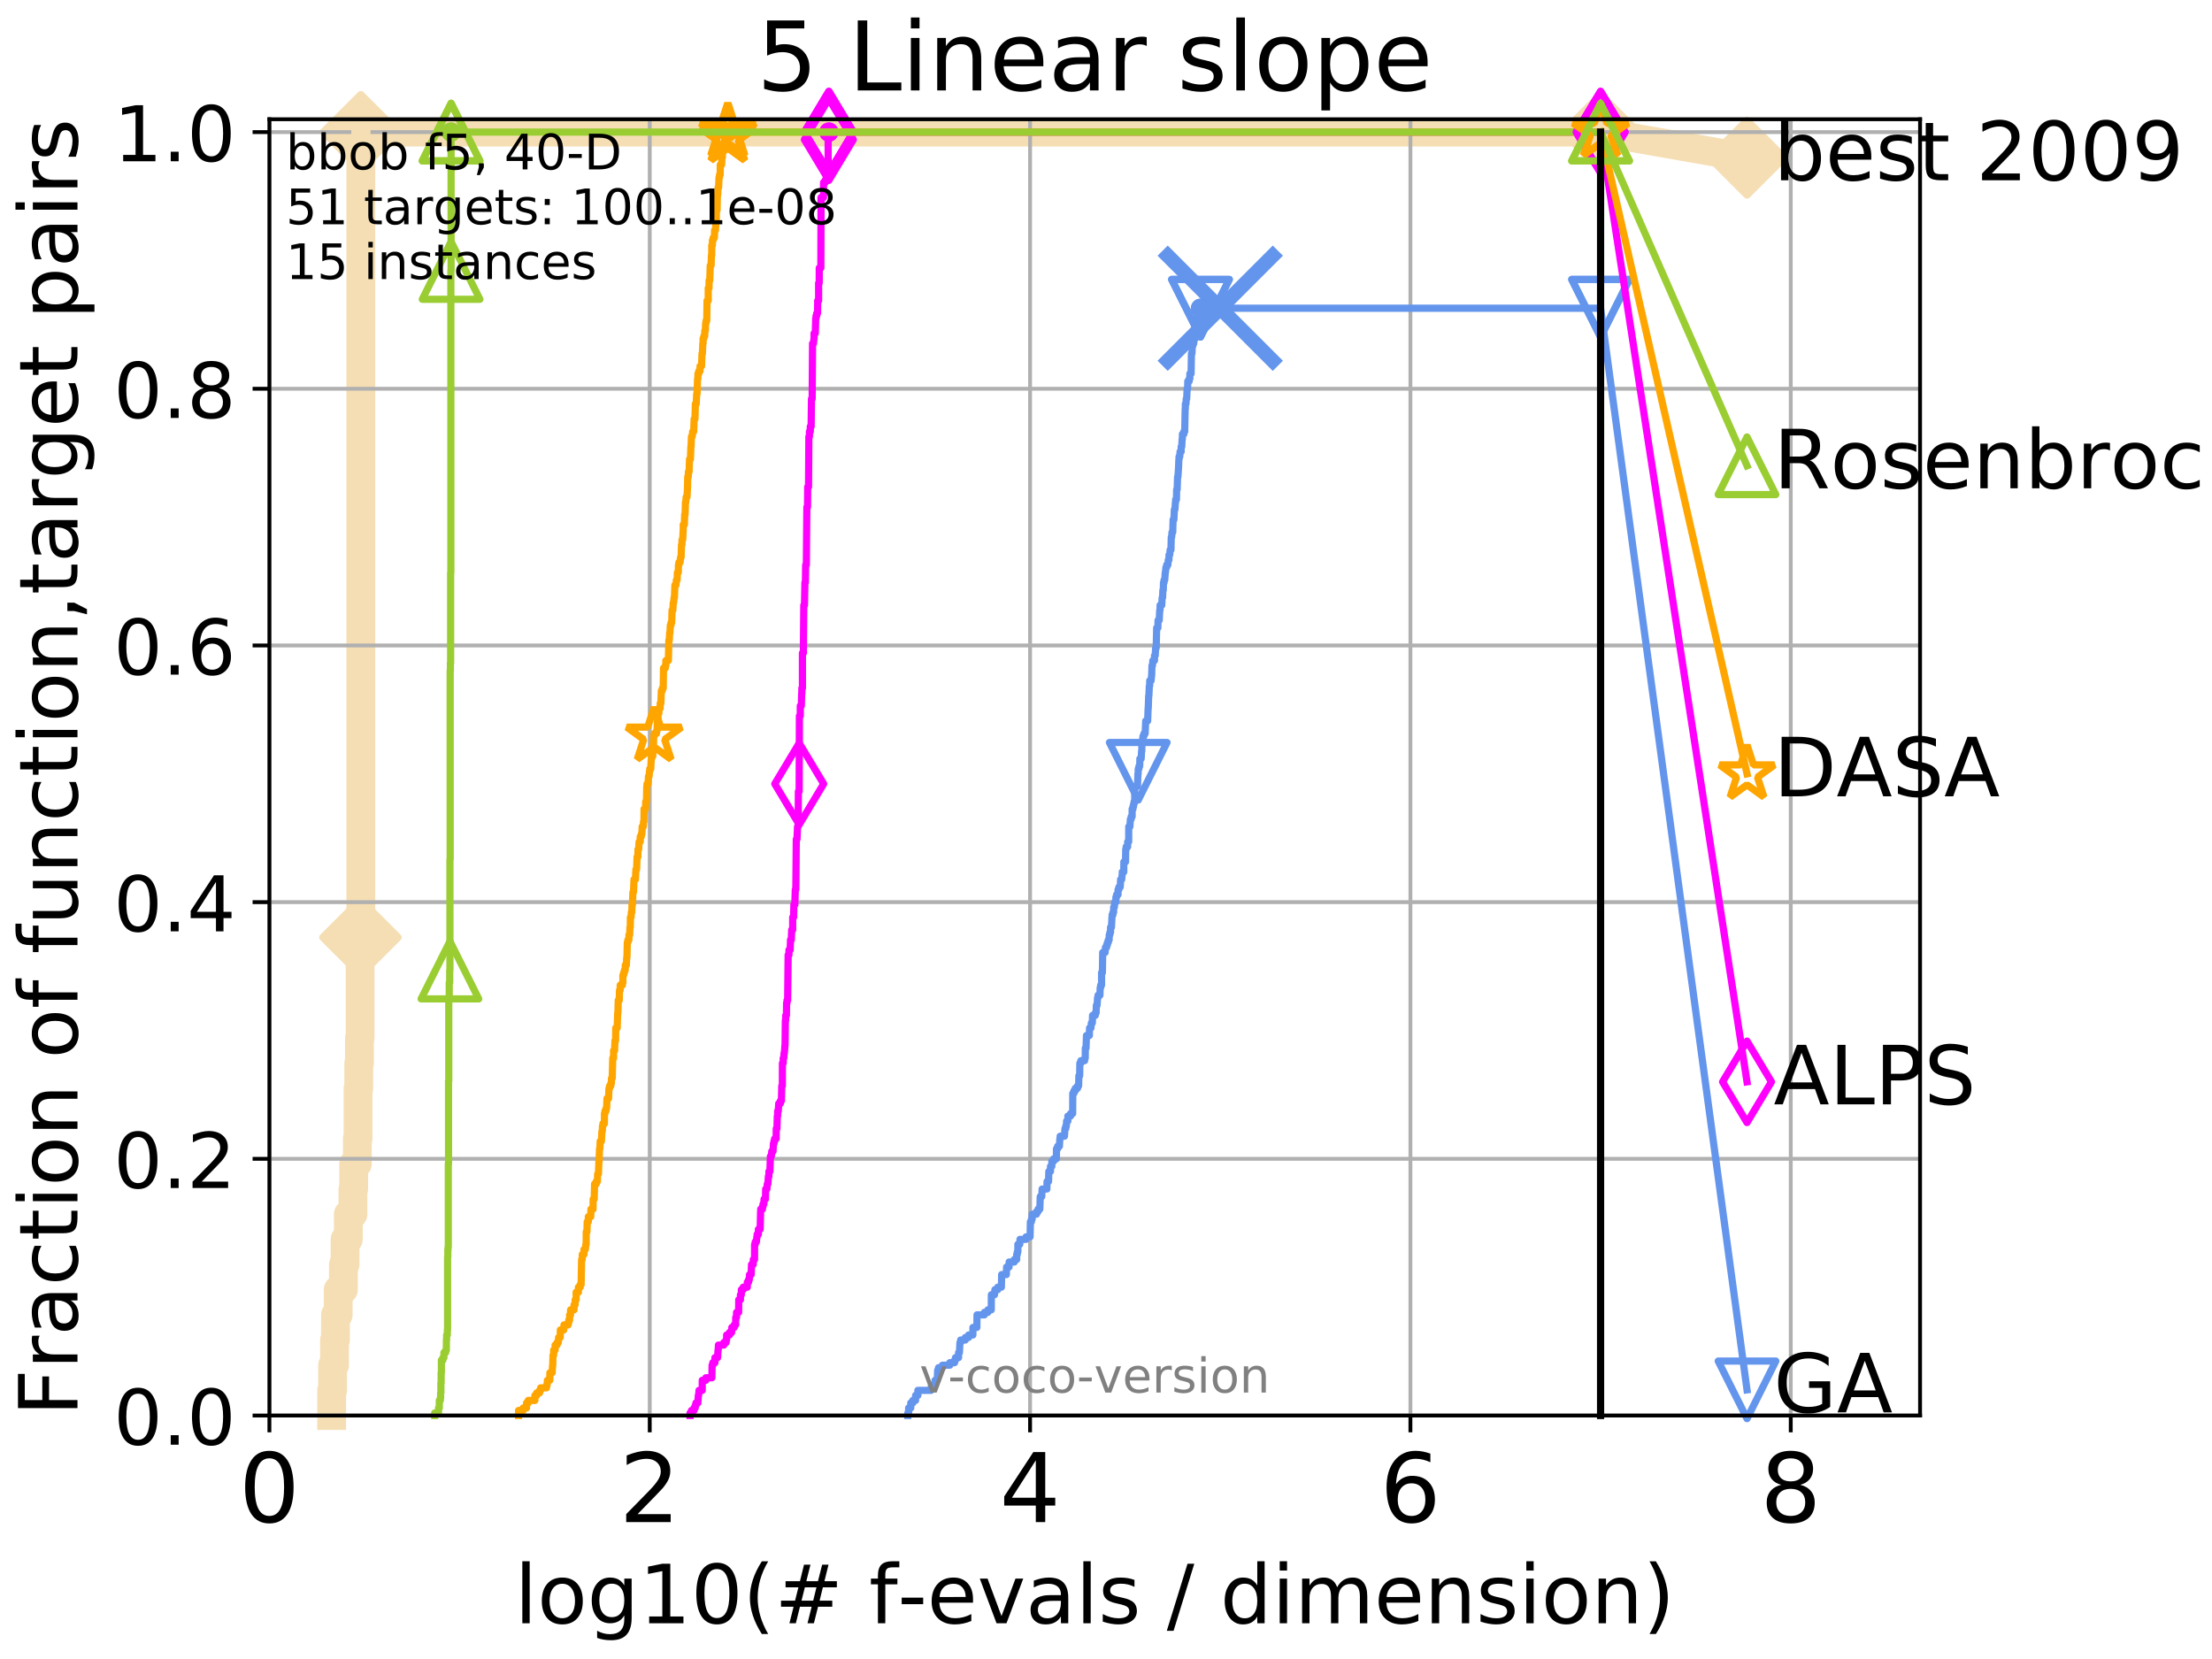 <?xml version="1.0" encoding="utf-8" standalone="no"?>
<!DOCTYPE svg PUBLIC "-//W3C//DTD SVG 1.1//EN"
  "http://www.w3.org/Graphics/SVG/1.1/DTD/svg11.dtd">
<!-- Created with matplotlib (http://matplotlib.org/) -->
<svg height="345.6pt" version="1.1" viewBox="0 0 460.8 345.6" width="460.8pt" xmlns="http://www.w3.org/2000/svg" xmlns:xlink="http://www.w3.org/1999/xlink">
 <defs>
  <style type="text/css">
*{stroke-linecap:butt;stroke-linejoin:round;}
  </style>
 </defs>
 <g id="figure_1">
  <g id="patch_1">
   <path d="M 0 345.6 
L 460.8 345.6 
L 460.8 0 
L 0 0 
z
" style="fill:#ffffff;"/>
  </g>
  <g id="axes_1">
   <g id="patch_2">
    <path d="M 56.12 294.88 
L 399.984 294.88 
L 399.984 24.84 
L 56.12 24.84 
z
" style="fill:#ffffff;"/>
   </g>
   <g id="line2d_1">
    <path d="M 69.089 294.88 
L 69.089 289.638 
L 69.29 289.638 
L 69.29 284.395 
L 69.685 284.395 
L 69.685 279.153 
L 69.88 279.153 
L 69.88 273.91 
L 70.45 273.91 
L 70.45 268.668 
L 71.537 268.668 
L 71.537 263.425 
L 71.885 263.425 
L 71.885 258.183 
L 72.559 258.183 
L 72.559 252.94 
L 73.524 252.94 
L 73.524 247.698 
L 73.68 247.698 
L 73.68 242.455 
L 74.438 242.455 
L 74.438 237.213 
L 74.586 237.213 
L 74.586 226.728 
L 74.732 226.728 
L 74.732 221.485 
L 74.878 221.485 
L 74.878 216.243 
L 75.021 216.243 
L 75.021 195.273 
L 75.164 195.273 
L 75.164 27.514 
L 333.43 27.514 
" style="fill:none;stroke:#f5deb3;stroke-linecap:square;stroke-width:6;"/>
   </g>
   <g id="line2d_2">
    <defs>
     <path d="M -0 7.778 
L 7.778 0 
L 0 -7.778 
L -7.778 -0 
z
" id="m54f8b5d9a9" style="stroke:#f5deb3;stroke-linejoin:miter;stroke-width:1.5;"/>
    </defs>
    <g>
     <use style="fill:#f5deb3;stroke:#f5deb3;stroke-linejoin:miter;stroke-width:1.5;" x="75.021" xlink:href="#m54f8b5d9a9" y="195.273"/>
     <use style="fill:#f5deb3;stroke:#f5deb3;stroke-linejoin:miter;stroke-width:1.5;" x="75.164" xlink:href="#m54f8b5d9a9" y="195.273"/>
     <use style="fill:#f5deb3;stroke:#f5deb3;stroke-linejoin:miter;stroke-width:1.5;" x="75.164" xlink:href="#m54f8b5d9a9" y="27.514"/>
     <use style="fill:#f5deb3;stroke:#f5deb3;stroke-linejoin:miter;stroke-width:1.5;" x="75.164" xlink:href="#m54f8b5d9a9" y="27.514"/>
     <use style="fill:#f5deb3;stroke:#f5deb3;stroke-linejoin:miter;stroke-width:1.5;" x="333.43" xlink:href="#m54f8b5d9a9" y="27.514"/>
    </g>
   </g>
   <g id="line2d_3">
    <path style="fill:none;stroke:#f5deb3;stroke-linecap:square;stroke-width:6;"/>
    <g/>
   </g>
   <g id="line2d_4">
    <path d="M 333.43 27.514 
L 363.934 32.861 
" style="fill:none;stroke:#f5deb3;stroke-linecap:square;stroke-width:6;"/>
    <g>
     <use style="fill:#f5deb3;stroke:#f5deb3;stroke-linejoin:miter;stroke-width:1.5;" x="333.43" xlink:href="#m54f8b5d9a9" y="27.514"/>
     <use style="fill:#f5deb3;stroke:#f5deb3;stroke-linejoin:miter;stroke-width:1.5;" x="363.934" xlink:href="#m54f8b5d9a9" y="32.861"/>
    </g>
   </g>
   <g id="matplotlib.axis_1">
    <g id="xtick_1">
     <g id="line2d_5">
      <path clip-path="url(#pa6b4ec90ae)" d="M 56.12 294.88 
L 56.12 24.84 
" style="fill:none;stroke:#b0b0b0;stroke-linecap:square;stroke-width:0.8;"/>
     </g>
     <g id="line2d_6">
      <defs>
       <path d="M 0 0 
L 0 3.5 
" id="m8cb72d4fae" style="stroke:#000000;stroke-width:0.8;"/>
      </defs>
      <g>
       <use style="stroke:#000000;stroke-width:0.8;" x="56.12" xlink:href="#m8cb72d4fae" y="294.88"/>
      </g>
     </g>
     <g id="text_1">
      <!-- 0 -->
      <defs>
       <path d="M 31.781 66.406 
Q 24.172 66.406 20.328 58.906 
Q 16.5 51.422 16.5 36.375 
Q 16.5 21.391 20.328 13.891 
Q 24.172 6.391 31.781 6.391 
Q 39.453 6.391 43.281 13.891 
Q 47.125 21.391 47.125 36.375 
Q 47.125 51.422 43.281 58.906 
Q 39.453 66.406 31.781 66.406 
z
M 31.781 74.219 
Q 44.047 74.219 50.516 64.516 
Q 56.984 54.828 56.984 36.375 
Q 56.984 17.969 50.516 8.266 
Q 44.047 -1.422 31.781 -1.422 
Q 19.531 -1.422 13.062 8.266 
Q 6.594 17.969 6.594 36.375 
Q 6.594 54.828 13.062 64.516 
Q 19.531 74.219 31.781 74.219 
z
" id="DejaVuSans-30"/>
      </defs>
      <g transform="translate(49.758 317.077)scale(0.2 -0.2)">
       <use xlink:href="#DejaVuSans-30"/>
      </g>
     </g>
    </g>
    <g id="xtick_2">
     <g id="line2d_7">
      <path clip-path="url(#pa6b4ec90ae)" d="M 135.351 294.88 
L 135.351 24.84 
" style="fill:none;stroke:#b0b0b0;stroke-linecap:square;stroke-width:0.8;"/>
     </g>
     <g id="line2d_8">
      <g>
       <use style="stroke:#000000;stroke-width:0.8;" x="135.351" xlink:href="#m8cb72d4fae" y="294.88"/>
      </g>
     </g>
     <g id="text_2">
      <!-- 2 -->
      <defs>
       <path d="M 19.188 8.297 
L 53.609 8.297 
L 53.609 0 
L 7.328 0 
L 7.328 8.297 
Q 12.938 14.109 22.625 23.891 
Q 32.328 33.688 34.812 36.531 
Q 39.547 41.844 41.422 45.531 
Q 43.312 49.219 43.312 52.781 
Q 43.312 58.594 39.234 62.25 
Q 35.156 65.922 28.609 65.922 
Q 23.969 65.922 18.812 64.312 
Q 13.672 62.703 7.812 59.422 
L 7.812 69.391 
Q 13.766 71.781 18.938 73 
Q 24.125 74.219 28.422 74.219 
Q 39.75 74.219 46.484 68.547 
Q 53.219 62.891 53.219 53.422 
Q 53.219 48.922 51.531 44.891 
Q 49.859 40.875 45.406 35.406 
Q 44.188 33.984 37.641 27.219 
Q 31.109 20.453 19.188 8.297 
z
" id="DejaVuSans-32"/>
      </defs>
      <g transform="translate(128.989 317.077)scale(0.2 -0.2)">
       <use xlink:href="#DejaVuSans-32"/>
      </g>
     </g>
    </g>
    <g id="xtick_3">
     <g id="line2d_9">
      <path clip-path="url(#pa6b4ec90ae)" d="M 214.583 294.88 
L 214.583 24.84 
" style="fill:none;stroke:#b0b0b0;stroke-linecap:square;stroke-width:0.8;"/>
     </g>
     <g id="line2d_10">
      <g>
       <use style="stroke:#000000;stroke-width:0.8;" x="214.583" xlink:href="#m8cb72d4fae" y="294.88"/>
      </g>
     </g>
     <g id="text_3">
      <!-- 4 -->
      <defs>
       <path d="M 37.797 64.312 
L 12.891 25.391 
L 37.797 25.391 
z
M 35.203 72.906 
L 47.609 72.906 
L 47.609 25.391 
L 58.016 25.391 
L 58.016 17.188 
L 47.609 17.188 
L 47.609 0 
L 37.797 0 
L 37.797 17.188 
L 4.891 17.188 
L 4.891 26.703 
z
" id="DejaVuSans-34"/>
      </defs>
      <g transform="translate(208.22 317.077)scale(0.2 -0.2)">
       <use xlink:href="#DejaVuSans-34"/>
      </g>
     </g>
    </g>
    <g id="xtick_4">
     <g id="line2d_11">
      <path clip-path="url(#pa6b4ec90ae)" d="M 293.814 294.88 
L 293.814 24.84 
" style="fill:none;stroke:#b0b0b0;stroke-linecap:square;stroke-width:0.8;"/>
     </g>
     <g id="line2d_12">
      <g>
       <use style="stroke:#000000;stroke-width:0.8;" x="293.814" xlink:href="#m8cb72d4fae" y="294.88"/>
      </g>
     </g>
     <g id="text_4">
      <!-- 6 -->
      <defs>
       <path d="M 33.016 40.375 
Q 26.375 40.375 22.484 35.828 
Q 18.609 31.297 18.609 23.391 
Q 18.609 15.531 22.484 10.953 
Q 26.375 6.391 33.016 6.391 
Q 39.656 6.391 43.531 10.953 
Q 47.406 15.531 47.406 23.391 
Q 47.406 31.297 43.531 35.828 
Q 39.656 40.375 33.016 40.375 
z
M 52.594 71.297 
L 52.594 62.312 
Q 48.875 64.062 45.094 64.984 
Q 41.312 65.922 37.594 65.922 
Q 27.828 65.922 22.672 59.328 
Q 17.531 52.734 16.797 39.406 
Q 19.672 43.656 24.016 45.922 
Q 28.375 48.188 33.594 48.188 
Q 44.578 48.188 50.953 41.516 
Q 57.328 34.859 57.328 23.391 
Q 57.328 12.156 50.688 5.359 
Q 44.047 -1.422 33.016 -1.422 
Q 20.359 -1.422 13.672 8.266 
Q 6.984 17.969 6.984 36.375 
Q 6.984 53.656 15.188 63.938 
Q 23.391 74.219 37.203 74.219 
Q 40.922 74.219 44.703 73.484 
Q 48.484 72.75 52.594 71.297 
z
" id="DejaVuSans-36"/>
      </defs>
      <g transform="translate(287.452 317.077)scale(0.2 -0.2)">
       <use xlink:href="#DejaVuSans-36"/>
      </g>
     </g>
    </g>
    <g id="xtick_5">
     <g id="line2d_13">
      <path clip-path="url(#pa6b4ec90ae)" d="M 373.045 294.88 
L 373.045 24.84 
" style="fill:none;stroke:#b0b0b0;stroke-linecap:square;stroke-width:0.8;"/>
     </g>
     <g id="line2d_14">
      <g>
       <use style="stroke:#000000;stroke-width:0.8;" x="373.045" xlink:href="#m8cb72d4fae" y="294.88"/>
      </g>
     </g>
     <g id="text_5">
      <!-- 8 -->
      <defs>
       <path d="M 31.781 34.625 
Q 24.75 34.625 20.719 30.859 
Q 16.703 27.094 16.703 20.516 
Q 16.703 13.922 20.719 10.156 
Q 24.75 6.391 31.781 6.391 
Q 38.812 6.391 42.859 10.172 
Q 46.922 13.969 46.922 20.516 
Q 46.922 27.094 42.891 30.859 
Q 38.875 34.625 31.781 34.625 
z
M 21.922 38.812 
Q 15.578 40.375 12.031 44.719 
Q 8.5 49.078 8.5 55.328 
Q 8.5 64.062 14.719 69.141 
Q 20.953 74.219 31.781 74.219 
Q 42.672 74.219 48.875 69.141 
Q 55.078 64.062 55.078 55.328 
Q 55.078 49.078 51.531 44.719 
Q 48 40.375 41.703 38.812 
Q 48.828 37.156 52.797 32.312 
Q 56.781 27.484 56.781 20.516 
Q 56.781 9.906 50.312 4.234 
Q 43.844 -1.422 31.781 -1.422 
Q 19.734 -1.422 13.25 4.234 
Q 6.781 9.906 6.781 20.516 
Q 6.781 27.484 10.781 32.312 
Q 14.797 37.156 21.922 38.812 
z
M 18.312 54.391 
Q 18.312 48.734 21.844 45.562 
Q 25.391 42.391 31.781 42.391 
Q 38.141 42.391 41.719 45.562 
Q 45.312 48.734 45.312 54.391 
Q 45.312 60.062 41.719 63.234 
Q 38.141 66.406 31.781 66.406 
Q 25.391 66.406 21.844 63.234 
Q 18.312 60.062 18.312 54.391 
z
" id="DejaVuSans-38"/>
      </defs>
      <g transform="translate(366.683 317.077)scale(0.2 -0.2)">
       <use xlink:href="#DejaVuSans-38"/>
      </g>
     </g>
    </g>
    <g id="text_6">
     <!-- log10(# f-evals / dimension) -->
     <defs>
      <path d="M 9.422 75.984 
L 18.406 75.984 
L 18.406 0 
L 9.422 0 
z
" id="DejaVuSans-6c"/>
      <path d="M 30.609 48.391 
Q 23.391 48.391 19.188 42.75 
Q 14.984 37.109 14.984 27.297 
Q 14.984 17.484 19.156 11.844 
Q 23.344 6.203 30.609 6.203 
Q 37.797 6.203 41.984 11.859 
Q 46.188 17.531 46.188 27.297 
Q 46.188 37.016 41.984 42.703 
Q 37.797 48.391 30.609 48.391 
z
M 30.609 56 
Q 42.328 56 49.016 48.375 
Q 55.719 40.766 55.719 27.297 
Q 55.719 13.875 49.016 6.219 
Q 42.328 -1.422 30.609 -1.422 
Q 18.844 -1.422 12.172 6.219 
Q 5.516 13.875 5.516 27.297 
Q 5.516 40.766 12.172 48.375 
Q 18.844 56 30.609 56 
z
" id="DejaVuSans-6f"/>
      <path d="M 45.406 27.984 
Q 45.406 37.75 41.375 43.109 
Q 37.359 48.484 30.078 48.484 
Q 22.859 48.484 18.828 43.109 
Q 14.797 37.75 14.797 27.984 
Q 14.797 18.266 18.828 12.891 
Q 22.859 7.516 30.078 7.516 
Q 37.359 7.516 41.375 12.891 
Q 45.406 18.266 45.406 27.984 
z
M 54.391 6.781 
Q 54.391 -7.172 48.188 -13.984 
Q 42 -20.797 29.203 -20.797 
Q 24.469 -20.797 20.266 -20.094 
Q 16.062 -19.391 12.109 -17.922 
L 12.109 -9.188 
Q 16.062 -11.328 19.922 -12.344 
Q 23.781 -13.375 27.781 -13.375 
Q 36.625 -13.375 41.016 -8.766 
Q 45.406 -4.156 45.406 5.172 
L 45.406 9.625 
Q 42.625 4.781 38.281 2.391 
Q 33.938 0 27.875 0 
Q 17.828 0 11.672 7.656 
Q 5.516 15.328 5.516 27.984 
Q 5.516 40.672 11.672 48.328 
Q 17.828 56 27.875 56 
Q 33.938 56 38.281 53.609 
Q 42.625 51.219 45.406 46.391 
L 45.406 54.688 
L 54.391 54.688 
z
" id="DejaVuSans-67"/>
      <path d="M 12.406 8.297 
L 28.516 8.297 
L 28.516 63.922 
L 10.984 60.406 
L 10.984 69.391 
L 28.422 72.906 
L 38.281 72.906 
L 38.281 8.297 
L 54.391 8.297 
L 54.391 0 
L 12.406 0 
z
" id="DejaVuSans-31"/>
      <path d="M 31 75.875 
Q 24.469 64.656 21.281 53.656 
Q 18.109 42.672 18.109 31.391 
Q 18.109 20.125 21.312 9.062 
Q 24.516 -2 31 -13.188 
L 23.188 -13.188 
Q 15.875 -1.703 12.234 9.375 
Q 8.594 20.453 8.594 31.391 
Q 8.594 42.281 12.203 53.312 
Q 15.828 64.359 23.188 75.875 
z
" id="DejaVuSans-28"/>
      <path d="M 51.125 44 
L 36.922 44 
L 32.812 27.688 
L 47.125 27.688 
z
M 43.797 71.781 
L 38.719 51.516 
L 52.984 51.516 
L 58.109 71.781 
L 65.922 71.781 
L 60.891 51.516 
L 76.125 51.516 
L 76.125 44 
L 58.984 44 
L 54.984 27.688 
L 70.516 27.688 
L 70.516 20.219 
L 53.078 20.219 
L 48 0 
L 40.188 0 
L 45.219 20.219 
L 30.906 20.219 
L 25.875 0 
L 18.016 0 
L 23.094 20.219 
L 7.719 20.219 
L 7.719 27.688 
L 24.906 27.688 
L 29 44 
L 13.281 44 
L 13.281 51.516 
L 30.906 51.516 
L 35.891 71.781 
z
" id="DejaVuSans-23"/>
      <path id="DejaVuSans-20"/>
      <path d="M 37.109 75.984 
L 37.109 68.5 
L 28.516 68.5 
Q 23.688 68.5 21.797 66.547 
Q 19.922 64.594 19.922 59.516 
L 19.922 54.688 
L 34.719 54.688 
L 34.719 47.703 
L 19.922 47.703 
L 19.922 0 
L 10.891 0 
L 10.891 47.703 
L 2.297 47.703 
L 2.297 54.688 
L 10.891 54.688 
L 10.891 58.5 
Q 10.891 67.625 15.141 71.797 
Q 19.391 75.984 28.609 75.984 
z
" id="DejaVuSans-66"/>
      <path d="M 4.891 31.391 
L 31.203 31.391 
L 31.203 23.391 
L 4.891 23.391 
z
" id="DejaVuSans-2d"/>
      <path d="M 56.203 29.594 
L 56.203 25.203 
L 14.891 25.203 
Q 15.484 15.922 20.484 11.062 
Q 25.484 6.203 34.422 6.203 
Q 39.594 6.203 44.453 7.469 
Q 49.312 8.734 54.109 11.281 
L 54.109 2.781 
Q 49.266 0.734 44.188 -0.344 
Q 39.109 -1.422 33.891 -1.422 
Q 20.797 -1.422 13.156 6.188 
Q 5.516 13.812 5.516 26.812 
Q 5.516 40.234 12.766 48.109 
Q 20.016 56 32.328 56 
Q 43.359 56 49.781 48.891 
Q 56.203 41.797 56.203 29.594 
z
M 47.219 32.234 
Q 47.125 39.594 43.094 43.984 
Q 39.062 48.391 32.422 48.391 
Q 24.906 48.391 20.391 44.141 
Q 15.875 39.891 15.188 32.172 
z
" id="DejaVuSans-65"/>
      <path d="M 2.984 54.688 
L 12.5 54.688 
L 29.594 8.797 
L 46.688 54.688 
L 56.203 54.688 
L 35.688 0 
L 23.484 0 
z
" id="DejaVuSans-76"/>
      <path d="M 34.281 27.484 
Q 23.391 27.484 19.188 25 
Q 14.984 22.516 14.984 16.5 
Q 14.984 11.719 18.141 8.906 
Q 21.297 6.109 26.703 6.109 
Q 34.188 6.109 38.703 11.406 
Q 43.219 16.703 43.219 25.484 
L 43.219 27.484 
z
M 52.203 31.203 
L 52.203 0 
L 43.219 0 
L 43.219 8.297 
Q 40.141 3.328 35.547 0.953 
Q 30.953 -1.422 24.312 -1.422 
Q 15.922 -1.422 10.953 3.297 
Q 6 8.016 6 15.922 
Q 6 25.141 12.172 29.828 
Q 18.359 34.516 30.609 34.516 
L 43.219 34.516 
L 43.219 35.406 
Q 43.219 41.609 39.141 45 
Q 35.062 48.391 27.688 48.391 
Q 23 48.391 18.547 47.266 
Q 14.109 46.141 10.016 43.891 
L 10.016 52.203 
Q 14.938 54.109 19.578 55.047 
Q 24.219 56 28.609 56 
Q 40.484 56 46.344 49.844 
Q 52.203 43.703 52.203 31.203 
z
" id="DejaVuSans-61"/>
      <path d="M 44.281 53.078 
L 44.281 44.578 
Q 40.484 46.531 36.375 47.5 
Q 32.281 48.484 27.875 48.484 
Q 21.188 48.484 17.844 46.438 
Q 14.5 44.391 14.5 40.281 
Q 14.5 37.156 16.891 35.375 
Q 19.281 33.594 26.516 31.984 
L 29.594 31.297 
Q 39.156 29.25 43.188 25.516 
Q 47.219 21.781 47.219 15.094 
Q 47.219 7.469 41.188 3.016 
Q 35.156 -1.422 24.609 -1.422 
Q 20.219 -1.422 15.453 -0.562 
Q 10.688 0.297 5.422 2 
L 5.422 11.281 
Q 10.406 8.688 15.234 7.391 
Q 20.062 6.109 24.812 6.109 
Q 31.156 6.109 34.562 8.281 
Q 37.984 10.453 37.984 14.406 
Q 37.984 18.062 35.516 20.016 
Q 33.062 21.969 24.703 23.781 
L 21.578 24.516 
Q 13.234 26.266 9.516 29.906 
Q 5.812 33.547 5.812 39.891 
Q 5.812 47.609 11.281 51.797 
Q 16.75 56 26.812 56 
Q 31.781 56 36.172 55.266 
Q 40.578 54.547 44.281 53.078 
z
" id="DejaVuSans-73"/>
      <path d="M 25.391 72.906 
L 33.688 72.906 
L 8.297 -9.281 
L 0 -9.281 
z
" id="DejaVuSans-2f"/>
      <path d="M 45.406 46.391 
L 45.406 75.984 
L 54.391 75.984 
L 54.391 0 
L 45.406 0 
L 45.406 8.203 
Q 42.578 3.328 38.25 0.953 
Q 33.938 -1.422 27.875 -1.422 
Q 17.969 -1.422 11.734 6.484 
Q 5.516 14.406 5.516 27.297 
Q 5.516 40.188 11.734 48.094 
Q 17.969 56 27.875 56 
Q 33.938 56 38.25 53.625 
Q 42.578 51.266 45.406 46.391 
z
M 14.797 27.297 
Q 14.797 17.391 18.875 11.75 
Q 22.953 6.109 30.078 6.109 
Q 37.203 6.109 41.297 11.75 
Q 45.406 17.391 45.406 27.297 
Q 45.406 37.203 41.297 42.844 
Q 37.203 48.484 30.078 48.484 
Q 22.953 48.484 18.875 42.844 
Q 14.797 37.203 14.797 27.297 
z
" id="DejaVuSans-64"/>
      <path d="M 9.422 54.688 
L 18.406 54.688 
L 18.406 0 
L 9.422 0 
z
M 9.422 75.984 
L 18.406 75.984 
L 18.406 64.594 
L 9.422 64.594 
z
" id="DejaVuSans-69"/>
      <path d="M 52 44.188 
Q 55.375 50.25 60.062 53.125 
Q 64.75 56 71.094 56 
Q 79.641 56 84.281 50.016 
Q 88.922 44.047 88.922 33.016 
L 88.922 0 
L 79.891 0 
L 79.891 32.719 
Q 79.891 40.578 77.094 44.375 
Q 74.312 48.188 68.609 48.188 
Q 61.625 48.188 57.562 43.547 
Q 53.516 38.922 53.516 30.906 
L 53.516 0 
L 44.484 0 
L 44.484 32.719 
Q 44.484 40.625 41.703 44.406 
Q 38.922 48.188 33.109 48.188 
Q 26.219 48.188 22.156 43.531 
Q 18.109 38.875 18.109 30.906 
L 18.109 0 
L 9.078 0 
L 9.078 54.688 
L 18.109 54.688 
L 18.109 46.188 
Q 21.188 51.219 25.484 53.609 
Q 29.781 56 35.688 56 
Q 41.656 56 45.828 52.969 
Q 50 49.953 52 44.188 
z
" id="DejaVuSans-6d"/>
      <path d="M 54.891 33.016 
L 54.891 0 
L 45.906 0 
L 45.906 32.719 
Q 45.906 40.484 42.875 44.328 
Q 39.844 48.188 33.797 48.188 
Q 26.516 48.188 22.312 43.547 
Q 18.109 38.922 18.109 30.906 
L 18.109 0 
L 9.078 0 
L 9.078 54.688 
L 18.109 54.688 
L 18.109 46.188 
Q 21.344 51.125 25.703 53.562 
Q 30.078 56 35.797 56 
Q 45.219 56 50.047 50.172 
Q 54.891 44.344 54.891 33.016 
z
" id="DejaVuSans-6e"/>
      <path d="M 8.016 75.875 
L 15.828 75.875 
Q 23.141 64.359 26.781 53.312 
Q 30.422 42.281 30.422 31.391 
Q 30.422 20.453 26.781 9.375 
Q 23.141 -1.703 15.828 -13.188 
L 8.016 -13.188 
Q 14.5 -2 17.703 9.062 
Q 20.906 20.125 20.906 31.391 
Q 20.906 42.672 17.703 53.656 
Q 14.5 64.656 8.016 75.875 
z
" id="DejaVuSans-29"/>
     </defs>
     <g transform="translate(107.211 338.154)scale(0.17 -0.17)">
      <use xlink:href="#DejaVuSans-6c"/>
      <use x="27.783" xlink:href="#DejaVuSans-6f"/>
      <use x="88.965" xlink:href="#DejaVuSans-67"/>
      <use x="152.441" xlink:href="#DejaVuSans-31"/>
      <use x="216.064" xlink:href="#DejaVuSans-30"/>
      <use x="279.688" xlink:href="#DejaVuSans-28"/>
      <use x="318.701" xlink:href="#DejaVuSans-23"/>
      <use x="402.49" xlink:href="#DejaVuSans-20"/>
      <use x="434.277" xlink:href="#DejaVuSans-66"/>
      <use x="469.404" xlink:href="#DejaVuSans-2d"/>
      <use x="505.488" xlink:href="#DejaVuSans-65"/>
      <use x="567.012" xlink:href="#DejaVuSans-76"/>
      <use x="626.191" xlink:href="#DejaVuSans-61"/>
      <use x="687.471" xlink:href="#DejaVuSans-6c"/>
      <use x="715.254" xlink:href="#DejaVuSans-73"/>
      <use x="767.354" xlink:href="#DejaVuSans-20"/>
      <use x="799.141" xlink:href="#DejaVuSans-2f"/>
      <use x="832.832" xlink:href="#DejaVuSans-20"/>
      <use x="864.619" xlink:href="#DejaVuSans-64"/>
      <use x="928.096" xlink:href="#DejaVuSans-69"/>
      <use x="955.879" xlink:href="#DejaVuSans-6d"/>
      <use x="1053.291" xlink:href="#DejaVuSans-65"/>
      <use x="1114.814" xlink:href="#DejaVuSans-6e"/>
      <use x="1178.193" xlink:href="#DejaVuSans-73"/>
      <use x="1230.293" xlink:href="#DejaVuSans-69"/>
      <use x="1258.076" xlink:href="#DejaVuSans-6f"/>
      <use x="1319.258" xlink:href="#DejaVuSans-6e"/>
      <use x="1382.637" xlink:href="#DejaVuSans-29"/>
     </g>
    </g>
   </g>
   <g id="matplotlib.axis_2">
    <g id="ytick_1">
     <g id="line2d_15">
      <path clip-path="url(#pa6b4ec90ae)" d="M 56.12 294.88 
L 399.984 294.88 
" style="fill:none;stroke:#b0b0b0;stroke-linecap:square;stroke-width:0.8;"/>
     </g>
     <g id="line2d_16">
      <defs>
       <path d="M 0 0 
L -3.5 0 
" id="m71d6c77762" style="stroke:#000000;stroke-width:0.8;"/>
      </defs>
      <g>
       <use style="stroke:#000000;stroke-width:0.8;" x="56.12" xlink:href="#m71d6c77762" y="294.88"/>
      </g>
     </g>
     <g id="text_7">
      <!-- 0.0 -->
      <defs>
       <path d="M 10.688 12.406 
L 21 12.406 
L 21 0 
L 10.688 0 
z
" id="DejaVuSans-2e"/>
      </defs>
      <g transform="translate(23.675 300.959)scale(0.16 -0.16)">
       <use xlink:href="#DejaVuSans-30"/>
       <use x="63.623" xlink:href="#DejaVuSans-2e"/>
       <use x="95.41" xlink:href="#DejaVuSans-30"/>
      </g>
     </g>
    </g>
    <g id="ytick_2">
     <g id="line2d_17">
      <path clip-path="url(#pa6b4ec90ae)" d="M 56.12 241.407 
L 399.984 241.407 
" style="fill:none;stroke:#b0b0b0;stroke-linecap:square;stroke-width:0.8;"/>
     </g>
     <g id="line2d_18">
      <g>
       <use style="stroke:#000000;stroke-width:0.8;" x="56.12" xlink:href="#m71d6c77762" y="241.407"/>
      </g>
     </g>
     <g id="text_8">
      <!-- 0.2 -->
      <g transform="translate(23.675 247.485)scale(0.16 -0.16)">
       <use xlink:href="#DejaVuSans-30"/>
       <use x="63.623" xlink:href="#DejaVuSans-2e"/>
       <use x="95.41" xlink:href="#DejaVuSans-32"/>
      </g>
     </g>
    </g>
    <g id="ytick_3">
     <g id="line2d_19">
      <path clip-path="url(#pa6b4ec90ae)" d="M 56.12 187.933 
L 399.984 187.933 
" style="fill:none;stroke:#b0b0b0;stroke-linecap:square;stroke-width:0.8;"/>
     </g>
     <g id="line2d_20">
      <g>
       <use style="stroke:#000000;stroke-width:0.8;" x="56.12" xlink:href="#m71d6c77762" y="187.933"/>
      </g>
     </g>
     <g id="text_9">
      <!-- 0.4 -->
      <g transform="translate(23.675 194.012)scale(0.16 -0.16)">
       <use xlink:href="#DejaVuSans-30"/>
       <use x="63.623" xlink:href="#DejaVuSans-2e"/>
       <use x="95.41" xlink:href="#DejaVuSans-34"/>
      </g>
     </g>
    </g>
    <g id="ytick_4">
     <g id="line2d_21">
      <path clip-path="url(#pa6b4ec90ae)" d="M 56.12 134.46 
L 399.984 134.46 
" style="fill:none;stroke:#b0b0b0;stroke-linecap:square;stroke-width:0.8;"/>
     </g>
     <g id="line2d_22">
      <g>
       <use style="stroke:#000000;stroke-width:0.8;" x="56.12" xlink:href="#m71d6c77762" y="134.46"/>
      </g>
     </g>
     <g id="text_10">
      <!-- 0.6 -->
      <g transform="translate(23.675 140.539)scale(0.16 -0.16)">
       <use xlink:href="#DejaVuSans-30"/>
       <use x="63.623" xlink:href="#DejaVuSans-2e"/>
       <use x="95.41" xlink:href="#DejaVuSans-36"/>
      </g>
     </g>
    </g>
    <g id="ytick_5">
     <g id="line2d_23">
      <path clip-path="url(#pa6b4ec90ae)" d="M 56.12 80.987 
L 399.984 80.987 
" style="fill:none;stroke:#b0b0b0;stroke-linecap:square;stroke-width:0.8;"/>
     </g>
     <g id="line2d_24">
      <g>
       <use style="stroke:#000000;stroke-width:0.8;" x="56.12" xlink:href="#m71d6c77762" y="80.987"/>
      </g>
     </g>
     <g id="text_11">
      <!-- 0.8 -->
      <g transform="translate(23.675 87.066)scale(0.16 -0.16)">
       <use xlink:href="#DejaVuSans-30"/>
       <use x="63.623" xlink:href="#DejaVuSans-2e"/>
       <use x="95.41" xlink:href="#DejaVuSans-38"/>
      </g>
     </g>
    </g>
    <g id="ytick_6">
     <g id="line2d_25">
      <path clip-path="url(#pa6b4ec90ae)" d="M 56.12 27.514 
L 399.984 27.514 
" style="fill:none;stroke:#b0b0b0;stroke-linecap:square;stroke-width:0.8;"/>
     </g>
     <g id="line2d_26">
      <g>
       <use style="stroke:#000000;stroke-width:0.8;" x="56.12" xlink:href="#m71d6c77762" y="27.514"/>
      </g>
     </g>
     <g id="text_12">
      <!-- 1.0 -->
      <g transform="translate(23.675 33.592)scale(0.16 -0.16)">
       <use xlink:href="#DejaVuSans-31"/>
       <use x="63.623" xlink:href="#DejaVuSans-2e"/>
       <use x="95.41" xlink:href="#DejaVuSans-30"/>
      </g>
     </g>
    </g>
    <g id="text_13">
     <!-- Fraction of function,target pairs -->
     <defs>
      <path d="M 9.812 72.906 
L 51.703 72.906 
L 51.703 64.594 
L 19.672 64.594 
L 19.672 43.109 
L 48.578 43.109 
L 48.578 34.812 
L 19.672 34.812 
L 19.672 0 
L 9.812 0 
z
" id="DejaVuSans-46"/>
      <path d="M 41.109 46.297 
Q 39.594 47.172 37.812 47.578 
Q 36.031 48 33.891 48 
Q 26.266 48 22.188 43.047 
Q 18.109 38.094 18.109 28.812 
L 18.109 0 
L 9.078 0 
L 9.078 54.688 
L 18.109 54.688 
L 18.109 46.188 
Q 20.953 51.172 25.484 53.578 
Q 30.031 56 36.531 56 
Q 37.453 56 38.578 55.875 
Q 39.703 55.766 41.062 55.516 
z
" id="DejaVuSans-72"/>
      <path d="M 48.781 52.594 
L 48.781 44.188 
Q 44.969 46.297 41.141 47.344 
Q 37.312 48.391 33.406 48.391 
Q 24.656 48.391 19.812 42.844 
Q 14.984 37.312 14.984 27.297 
Q 14.984 17.281 19.812 11.734 
Q 24.656 6.203 33.406 6.203 
Q 37.312 6.203 41.141 7.25 
Q 44.969 8.297 48.781 10.406 
L 48.781 2.094 
Q 45.016 0.344 40.984 -0.531 
Q 36.969 -1.422 32.422 -1.422 
Q 20.062 -1.422 12.781 6.344 
Q 5.516 14.109 5.516 27.297 
Q 5.516 40.672 12.859 48.328 
Q 20.219 56 33.016 56 
Q 37.156 56 41.109 55.141 
Q 45.062 54.297 48.781 52.594 
z
" id="DejaVuSans-63"/>
      <path d="M 18.312 70.219 
L 18.312 54.688 
L 36.812 54.688 
L 36.812 47.703 
L 18.312 47.703 
L 18.312 18.016 
Q 18.312 11.328 20.141 9.422 
Q 21.969 7.516 27.594 7.516 
L 36.812 7.516 
L 36.812 0 
L 27.594 0 
Q 17.188 0 13.234 3.875 
Q 9.281 7.766 9.281 18.016 
L 9.281 47.703 
L 2.688 47.703 
L 2.688 54.688 
L 9.281 54.688 
L 9.281 70.219 
z
" id="DejaVuSans-74"/>
      <path d="M 8.5 21.578 
L 8.5 54.688 
L 17.484 54.688 
L 17.484 21.922 
Q 17.484 14.156 20.5 10.266 
Q 23.531 6.391 29.594 6.391 
Q 36.859 6.391 41.078 11.031 
Q 45.312 15.672 45.312 23.688 
L 45.312 54.688 
L 54.297 54.688 
L 54.297 0 
L 45.312 0 
L 45.312 8.406 
Q 42.047 3.422 37.719 1 
Q 33.406 -1.422 27.688 -1.422 
Q 18.266 -1.422 13.375 4.438 
Q 8.5 10.297 8.5 21.578 
z
M 31.109 56 
z
" id="DejaVuSans-75"/>
      <path d="M 11.719 12.406 
L 22.016 12.406 
L 22.016 4 
L 14.016 -11.625 
L 7.719 -11.625 
L 11.719 4 
z
" id="DejaVuSans-2c"/>
      <path d="M 18.109 8.203 
L 18.109 -20.797 
L 9.078 -20.797 
L 9.078 54.688 
L 18.109 54.688 
L 18.109 46.391 
Q 20.953 51.266 25.266 53.625 
Q 29.594 56 35.594 56 
Q 45.562 56 51.781 48.094 
Q 58.016 40.188 58.016 27.297 
Q 58.016 14.406 51.781 6.484 
Q 45.562 -1.422 35.594 -1.422 
Q 29.594 -1.422 25.266 0.953 
Q 20.953 3.328 18.109 8.203 
z
M 48.688 27.297 
Q 48.688 37.203 44.609 42.844 
Q 40.531 48.484 33.406 48.484 
Q 26.266 48.484 22.188 42.844 
Q 18.109 37.203 18.109 27.297 
Q 18.109 17.391 22.188 11.75 
Q 26.266 6.109 33.406 6.109 
Q 40.531 6.109 44.609 11.75 
Q 48.688 17.391 48.688 27.297 
z
" id="DejaVuSans-70"/>
     </defs>
     <g transform="translate(16.14 294.999)rotate(-90)scale(0.17 -0.17)">
      <use xlink:href="#DejaVuSans-46"/>
      <use x="57.41" xlink:href="#DejaVuSans-72"/>
      <use x="98.523" xlink:href="#DejaVuSans-61"/>
      <use x="159.803" xlink:href="#DejaVuSans-63"/>
      <use x="214.783" xlink:href="#DejaVuSans-74"/>
      <use x="253.992" xlink:href="#DejaVuSans-69"/>
      <use x="281.775" xlink:href="#DejaVuSans-6f"/>
      <use x="342.957" xlink:href="#DejaVuSans-6e"/>
      <use x="406.336" xlink:href="#DejaVuSans-20"/>
      <use x="438.123" xlink:href="#DejaVuSans-6f"/>
      <use x="499.305" xlink:href="#DejaVuSans-66"/>
      <use x="534.51" xlink:href="#DejaVuSans-20"/>
      <use x="566.297" xlink:href="#DejaVuSans-66"/>
      <use x="601.502" xlink:href="#DejaVuSans-75"/>
      <use x="664.881" xlink:href="#DejaVuSans-6e"/>
      <use x="728.26" xlink:href="#DejaVuSans-63"/>
      <use x="783.24" xlink:href="#DejaVuSans-74"/>
      <use x="822.449" xlink:href="#DejaVuSans-69"/>
      <use x="850.232" xlink:href="#DejaVuSans-6f"/>
      <use x="911.414" xlink:href="#DejaVuSans-6e"/>
      <use x="974.793" xlink:href="#DejaVuSans-2c"/>
      <use x="1006.58" xlink:href="#DejaVuSans-74"/>
      <use x="1045.789" xlink:href="#DejaVuSans-61"/>
      <use x="1107.068" xlink:href="#DejaVuSans-72"/>
      <use x="1148.166" xlink:href="#DejaVuSans-67"/>
      <use x="1211.643" xlink:href="#DejaVuSans-65"/>
      <use x="1273.166" xlink:href="#DejaVuSans-74"/>
      <use x="1312.375" xlink:href="#DejaVuSans-20"/>
      <use x="1344.162" xlink:href="#DejaVuSans-70"/>
      <use x="1407.639" xlink:href="#DejaVuSans-61"/>
      <use x="1468.918" xlink:href="#DejaVuSans-69"/>
      <use x="1496.701" xlink:href="#DejaVuSans-72"/>
      <use x="1537.814" xlink:href="#DejaVuSans-73"/>
     </g>
    </g>
   </g>
   <g id="line2d_27">
    <defs>
     <path d="M 0 1.5 
C 0.398 1.5 0.779 1.342 1.061 1.061 
C 1.342 0.779 1.5 0.398 1.5 0 
C 1.5 -0.398 1.342 -0.779 1.061 -1.061 
C 0.779 -1.342 0.398 -1.5 0 -1.5 
C -0.398 -1.5 -0.779 -1.342 -1.061 -1.061 
C -1.342 -0.779 -1.5 -0.398 -1.5 0 
C -1.5 0.398 -1.342 0.779 -1.061 1.061 
C -0.779 1.342 -0.398 1.5 0 1.5 
z
" id="m72344bc49d" style="stroke:#f5deb3;"/>
    </defs>
    <g>
     <use style="fill:#f5deb3;stroke:#f5deb3;" x="75.164" xlink:href="#m72344bc49d" y="27.514"/>
     <use style="fill:#f5deb3;stroke:#f5deb3;" x="75.164" xlink:href="#m72344bc49d" y="27.514"/>
    </g>
   </g>
   <g id="line2d_28">
    <defs>
     <path d="M 0 1.5 
C 0.398 1.5 0.779 1.342 1.061 1.061 
C 1.342 0.779 1.5 0.398 1.5 0 
C 1.5 -0.398 1.342 -0.779 1.061 -1.061 
C 0.779 -1.342 0.398 -1.5 0 -1.5 
C -0.398 -1.5 -0.779 -1.342 -1.061 -1.061 
C -1.342 -0.779 -1.5 -0.398 -1.5 0 
C -1.5 0.398 -1.342 0.779 -1.061 1.061 
C -0.779 1.342 -0.398 1.5 0 1.5 
z
" id="m4b1e9796fd" style="stroke:#ff00ff;"/>
    </defs>
    <g>
     <use style="fill:#ff00ff;stroke:#ff00ff;" x="172.666" xlink:href="#m4b1e9796fd" y="27.514"/>
     <use style="fill:#ff00ff;stroke:#ff00ff;" x="172.666" xlink:href="#m4b1e9796fd" y="27.514"/>
    </g>
   </g>
   <g id="line2d_29">
    <path d="M 143.749 294.88 
L 143.749 294.356 
L 144.048 294.356 
L 144.048 293.832 
L 144.577 293.832 
L 144.577 293.307 
L 144.821 293.307 
L 144.821 292.783 
L 144.979 292.783 
L 144.979 292.259 
L 145.375 292.259 
L 145.474 290.686 
L 145.533 290.686 
L 145.621 289.638 
L 146.281 289.638 
L 146.29 287.541 
L 147.034 287.541 
L 147.034 287.016 
L 148.296 287.016 
L 148.34 284.395 
L 148.495 284.395 
L 148.495 283.871 
L 148.932 283.871 
L 148.932 282.822 
L 149.482 282.822 
L 149.58 281.25 
L 149.618 281.25 
L 149.661 280.201 
L 150.782 280.201 
L 150.782 279.677 
L 151.25 279.677 
L 151.25 279.153 
L 151.37 279.153 
L 151.37 278.104 
L 151.962 278.104 
L 151.962 277.58 
L 152.407 277.58 
L 152.453 276.531 
L 152.946 276.531 
L 152.946 276.007 
L 153.246 276.007 
L 153.266 274.434 
L 153.437 274.434 
L 153.437 273.386 
L 153.87 273.386 
L 153.891 270.765 
L 154.246 270.765 
L 154.246 269.716 
L 154.431 269.716 
L 154.435 268.668 
L 154.827 268.668 
L 154.827 268.143 
L 155.672 268.143 
L 155.678 267.095 
L 155.937 267.095 
L 155.937 266.571 
L 156.096 266.571 
L 156.137 265.522 
L 156.483 265.522 
L 156.552 263.425 
L 156.906 263.425 
L 156.925 262.377 
L 157.183 262.377 
L 157.193 259.231 
L 157.324 259.231 
L 157.324 258.707 
L 157.568 258.707 
L 157.67 257.658 
L 157.727 257.658 
L 157.727 257.134 
L 157.985 257.134 
L 157.985 256.086 
L 158.353 256.086 
L 158.444 252.416 
L 158.469 252.416 
L 158.469 251.892 
L 158.828 251.892 
L 158.828 251.367 
L 158.945 251.367 
L 158.945 250.843 
L 159.125 250.843 
L 159.168 249.795 
L 159.456 249.795 
L 159.507 247.698 
L 159.759 247.698 
L 159.84 246.649 
L 159.957 246.649 
L 160.067 245.076 
L 160.177 245.076 
L 160.177 244.028 
L 160.381 244.028 
L 160.488 240.882 
L 160.681 240.882 
L 160.773 239.834 
L 161.04 239.834 
L 161.114 238.261 
L 161.224 238.261 
L 161.224 237.737 
L 161.372 237.737 
L 161.372 237.213 
L 161.683 237.213 
L 161.707 235.116 
L 161.852 235.116 
L 161.924 232.495 
L 161.995 232.495 
L 161.995 231.446 
L 162.128 231.446 
L 162.223 229.873 
L 162.561 229.873 
L 162.561 229.349 
L 162.781 229.349 
L 162.858 226.204 
L 162.979 226.204 
L 162.992 221.485 
L 163.154 221.485 
L 163.154 220.437 
L 163.273 220.437 
L 163.335 219.388 
L 163.401 219.388 
L 163.507 217.816 
L 163.54 217.816 
L 163.605 212.573 
L 163.678 212.573 
L 163.678 211.525 
L 163.828 211.525 
L 163.861 208.903 
L 163.95 208.903 
L 163.95 208.379 
L 164.082 208.379 
L 164.184 198.943 
L 164.354 198.943 
L 164.354 197.894 
L 164.602 197.894 
L 164.677 195.797 
L 164.843 195.797 
L 164.92 193.7 
L 165.131 193.7 
L 165.131 191.079 
L 165.33 191.079 
L 165.372 188.458 
L 165.583 188.458 
L 165.672 185.312 
L 165.786 185.312 
L 165.883 174.827 
L 166.029 174.827 
L 166.135 172.206 
L 166.265 172.206 
L 166.318 164.867 
L 166.48 164.867 
L 166.532 149.139 
L 166.713 149.139 
L 166.713 147.042 
L 166.927 147.042 
L 167.005 144.421 
L 167.04 144.421 
L 167.04 143.372 
L 167.161 143.372 
L 167.161 136.033 
L 167.36 136.033 
L 167.443 126.072 
L 167.587 126.072 
L 167.677 121.354 
L 167.78 121.354 
L 167.834 117.684 
L 167.976 117.684 
L 168.085 105.627 
L 168.221 105.627 
L 168.256 101.433 
L 168.431 101.433 
L 168.5 90.948 
L 168.618 90.948 
L 168.618 89.899 
L 168.799 89.899 
L 168.799 88.851 
L 168.977 88.851 
L 169.043 83.084 
L 169.19 83.084 
L 169.27 71.55 
L 169.46 71.55 
L 169.565 70.502 
L 169.582 70.502 
L 169.582 69.453 
L 169.838 69.453 
L 169.931 66.308 
L 169.998 66.308 
L 169.998 65.784 
L 170.136 65.784 
L 170.136 65.259 
L 170.309 65.259 
L 170.338 62.638 
L 170.533 62.638 
L 170.533 58.969 
L 170.656 58.969 
L 170.667 55.823 
L 170.996 55.823 
L 171.042 41.144 
L 171.556 41.144 
L 171.559 37.999 
L 171.929 37.999 
L 171.929 37.474 
L 172.511 37.474 
L 172.519 29.086 
L 172.666 29.086 
L 172.666 27.514 
L 333.43 27.514 
L 333.43 27.514 
" style="fill:none;stroke:#ff00ff;stroke-linecap:square;stroke-width:1.5;"/>
   </g>
   <g id="line2d_30">
    <defs>
     <path d="M -0 8.485 
L 5.091 0 
L 0 -8.485 
L -5.091 -0 
z
" id="m4c6f1c7103" style="stroke:#ff00ff;stroke-linejoin:miter;stroke-width:1.5;"/>
    </defs>
    <g>
     <use style="fill-opacity:0;stroke:#ff00ff;stroke-linejoin:miter;stroke-width:1.5;" x="166.492" xlink:href="#m4c6f1c7103" y="163.294"/>
     <use style="fill-opacity:0;stroke:#ff00ff;stroke-linejoin:miter;stroke-width:1.5;" x="172.666" xlink:href="#m4c6f1c7103" y="29.086"/>
     <use style="fill-opacity:0;stroke:#ff00ff;stroke-linejoin:miter;stroke-width:1.5;" x="172.666" xlink:href="#m4c6f1c7103" y="27.514"/>
     <use style="fill-opacity:0;stroke:#ff00ff;stroke-linejoin:miter;stroke-width:1.5;" x="172.666" xlink:href="#m4c6f1c7103" y="27.514"/>
     <use style="fill-opacity:0;stroke:#ff00ff;stroke-linejoin:miter;stroke-width:1.5;" x="333.43" xlink:href="#m4c6f1c7103" y="27.514"/>
    </g>
   </g>
   <g id="line2d_31">
    <path style="fill:none;stroke:#ff00ff;stroke-linecap:square;stroke-width:1.5;"/>
    <g/>
   </g>
   <g id="line2d_32">
    <defs>
     <path d="M 0 1.5 
C 0.398 1.5 0.779 1.342 1.061 1.061 
C 1.342 0.779 1.5 0.398 1.5 0 
C 1.5 -0.398 1.342 -0.779 1.061 -1.061 
C 0.779 -1.342 0.398 -1.5 0 -1.5 
C -0.398 -1.5 -0.779 -1.342 -1.061 -1.061 
C -1.342 -0.779 -1.5 -0.398 -1.5 0 
C -1.5 0.398 -1.342 0.779 -1.061 1.061 
C -0.779 1.342 -0.398 1.5 0 1.5 
z
" id="m384d9b8517" style="stroke:#ffa500;"/>
    </defs>
    <g>
     <use style="fill:#ffa500;stroke:#ffa500;" x="151.618" xlink:href="#m384d9b8517" y="27.514"/>
     <use style="fill:#ffa500;stroke:#ffa500;" x="151.618" xlink:href="#m384d9b8517" y="27.514"/>
    </g>
   </g>
   <g id="line2d_33">
    <path d="M 108.023 294.88 
L 108.023 293.832 
L 108.985 293.832 
L 108.985 293.307 
L 109.688 293.307 
L 109.688 292.259 
L 110.047 292.259 
L 110.047 291.735 
L 111.431 291.735 
L 111.431 290.686 
L 111.807 290.686 
L 111.807 290.162 
L 112.405 290.162 
L 112.405 289.638 
L 112.632 289.638 
L 112.632 289.113 
L 113.845 289.113 
L 113.845 288.589 
L 113.965 288.589 
L 114.039 287.541 
L 114.536 287.541 
L 114.551 285.968 
L 115.02 285.968 
L 115.118 284.395 
L 115.146 284.395 
L 115.201 282.298 
L 115.339 282.298 
L 115.339 281.25 
L 115.64 281.25 
L 115.64 280.201 
L 116.041 280.201 
L 116.041 279.677 
L 116.316 279.677 
L 116.368 278.628 
L 116.702 278.628 
L 116.727 277.056 
L 117.436 277.056 
L 117.485 276.007 
L 118.35 276.007 
L 118.35 275.483 
L 118.499 275.483 
L 118.499 274.959 
L 118.67 274.959 
L 118.67 273.91 
L 118.851 273.91 
L 118.862 272.862 
L 119.587 272.862 
L 119.587 271.813 
L 119.8 271.813 
L 119.822 270.765 
L 120.022 270.765 
L 120.022 269.192 
L 120.498 269.192 
L 120.498 268.143 
L 120.861 268.143 
L 120.861 267.619 
L 121.059 267.619 
L 121.158 262.377 
L 121.295 262.377 
L 121.295 261.328 
L 121.651 261.328 
L 121.651 260.28 
L 121.935 260.28 
L 122.038 259.231 
L 122.103 259.231 
L 122.122 256.61 
L 122.27 256.61 
L 122.325 254.513 
L 122.561 254.513 
L 122.561 253.464 
L 123.061 253.464 
L 123.105 251.892 
L 123.546 251.892 
L 123.563 249.795 
L 123.783 249.795 
L 123.859 246.649 
L 124.2 246.649 
L 124.2 246.125 
L 124.453 246.125 
L 124.501 244.552 
L 124.662 244.552 
L 124.766 241.931 
L 124.798 241.931 
L 124.893 239.31 
L 124.964 239.31 
L 125.026 237.737 
L 125.283 237.737 
L 125.391 235.64 
L 125.475 235.64 
L 125.498 234.592 
L 125.597 234.592 
L 125.597 234.067 
L 125.905 234.067 
L 125.92 231.97 
L 126.024 231.97 
L 126.024 231.446 
L 126.237 231.446 
L 126.237 230.922 
L 126.368 230.922 
L 126.448 228.825 
L 126.783 228.825 
L 126.854 226.728 
L 126.994 226.728 
L 126.994 226.204 
L 127.244 226.204 
L 127.244 225.679 
L 127.368 225.679 
L 127.382 224.631 
L 127.538 224.631 
L 127.646 220.437 
L 127.82 220.437 
L 127.82 218.864 
L 128.026 218.864 
L 128.111 216.767 
L 128.242 216.767 
L 128.267 214.146 
L 128.57 214.146 
L 128.678 211 
L 128.722 211 
L 128.792 208.379 
L 129.005 208.379 
L 129.048 206.282 
L 129.19 206.282 
L 129.202 205.234 
L 129.646 205.234 
L 129.646 204.709 
L 129.759 204.709 
L 129.759 203.137 
L 129.925 203.137 
L 129.925 202.612 
L 130.078 202.612 
L 130.078 202.088 
L 130.252 202.088 
L 130.252 201.04 
L 130.482 201.04 
L 130.556 199.467 
L 130.607 199.467 
L 130.681 196.321 
L 130.804 196.321 
L 130.804 195.797 
L 131.016 195.797 
L 131.027 194.749 
L 131.17 194.749 
L 131.23 193.176 
L 131.296 193.176 
L 131.328 191.079 
L 131.464 191.079 
L 131.518 190.03 
L 131.63 190.03 
L 131.657 188.458 
L 131.742 188.458 
L 131.848 185.836 
L 131.968 185.836 
L 132.073 183.215 
L 132.372 183.215 
L 132.469 181.118 
L 132.616 181.118 
L 132.716 178.497 
L 132.881 178.497 
L 132.901 176.924 
L 133.049 176.924 
L 133.137 175.352 
L 133.371 175.352 
L 133.371 174.303 
L 133.586 174.303 
L 133.586 173.779 
L 133.715 173.779 
L 133.776 172.206 
L 134.015 172.206 
L 134.056 171.158 
L 134.144 171.158 
L 134.172 168.536 
L 134.464 168.536 
L 134.519 166.964 
L 134.667 166.964 
L 134.729 163.818 
L 134.783 163.818 
L 134.783 163.294 
L 134.995 163.294 
L 135.091 161.721 
L 135.213 161.721 
L 135.304 160.673 
L 135.36 160.673 
L 135.36 160.148 
L 135.565 160.148 
L 135.667 158.051 
L 135.743 158.051 
L 135.743 157.527 
L 135.985 157.527 
L 136.08 154.906 
L 136.142 154.906 
L 136.174 153.333 
L 136.277 153.333 
L 136.277 152.809 
L 136.755 152.809 
L 136.755 152.285 
L 136.869 152.285 
L 136.964 149.663 
L 137.061 149.663 
L 137.089 148.615 
L 137.251 148.615 
L 137.274 147.566 
L 137.526 147.566 
L 137.53 146.518 
L 137.673 146.518 
L 137.767 143.897 
L 137.971 143.897 
L 137.971 143.372 
L 138.159 143.372 
L 138.221 139.178 
L 138.592 139.178 
L 138.592 138.654 
L 138.705 138.654 
L 138.705 137.606 
L 139.235 137.606 
L 139.334 133.412 
L 139.423 133.412 
L 139.501 131.839 
L 139.558 131.839 
L 139.642 130.266 
L 139.772 130.266 
L 139.772 129.742 
L 139.928 129.742 
L 140 127.121 
L 140.164 127.121 
L 140.255 125.548 
L 140.332 125.548 
L 140.425 124.499 
L 140.495 124.499 
L 140.594 121.878 
L 140.818 121.878 
L 140.902 120.83 
L 141.057 120.83 
L 141.113 119.257 
L 141.302 119.257 
L 141.336 117.684 
L 141.421 117.684 
L 141.421 117.16 
L 141.676 117.16 
L 141.771 116.112 
L 141.889 116.112 
L 141.965 113.49 
L 142.067 113.49 
L 142.073 112.442 
L 142.215 112.442 
L 142.324 110.345 
L 142.327 110.345 
L 142.327 109.296 
L 142.564 109.296 
L 142.629 107.199 
L 142.719 107.199 
L 142.797 104.578 
L 142.864 104.578 
L 142.936 103.53 
L 143.118 103.53 
L 143.227 101.433 
L 143.229 101.433 
L 143.267 99.336 
L 143.381 99.336 
L 143.413 98.287 
L 143.553 98.287 
L 143.641 95.666 
L 143.826 95.666 
L 143.925 93.045 
L 143.962 93.045 
L 144.043 90.948 
L 144.192 90.948 
L 144.295 89.899 
L 144.509 89.899 
L 144.599 87.278 
L 144.774 87.278 
L 144.859 84.132 
L 145.041 84.132 
L 145.129 82.035 
L 145.211 82.035 
L 145.315 78.89 
L 145.387 78.89 
L 145.387 77.841 
L 145.569 77.841 
L 145.569 77.317 
L 145.821 77.317 
L 145.835 76.269 
L 146.146 76.269 
L 146.242 73.647 
L 146.324 73.647 
L 146.406 71.55 
L 146.469 71.55 
L 146.473 70.502 
L 146.637 70.502 
L 146.637 69.978 
L 146.813 69.978 
L 146.813 68.929 
L 146.934 68.929 
L 146.988 67.356 
L 147.069 67.356 
L 147.069 66.832 
L 147.229 66.832 
L 147.292 62.638 
L 147.535 62.638 
L 147.539 60.017 
L 147.708 60.017 
L 147.708 58.444 
L 147.856 58.444 
L 147.954 55.299 
L 148.137 55.299 
L 148.198 53.202 
L 148.267 53.202 
L 148.275 51.105 
L 148.403 51.105 
L 148.417 50.056 
L 148.563 50.056 
L 148.563 49.532 
L 148.819 49.532 
L 148.864 47.959 
L 149.049 47.959 
L 149.134 46.387 
L 149.215 46.387 
L 149.234 43.765 
L 149.381 43.765 
L 149.44 40.62 
L 149.509 40.62 
L 149.59 39.047 
L 149.7 39.047 
L 149.788 36.95 
L 149.882 36.95 
L 149.882 36.426 
L 150.028 36.426 
L 150.044 34.329 
L 150.331 34.329 
L 150.394 32.756 
L 150.485 32.756 
L 150.508 31.183 
L 150.677 31.183 
L 150.686 30.135 
L 150.809 30.135 
L 150.809 29.611 
L 151.085 29.611 
L 151.085 29.086 
L 151.333 29.086 
L 151.333 28.562 
L 151.618 28.562 
L 151.618 27.514 
L 333.43 27.514 
L 333.43 27.514 
" style="fill:none;stroke:#ffa500;stroke-linecap:square;stroke-width:1.5;"/>
   </g>
   <g id="line2d_34">
    <defs>
     <path d="M 0 -6 
L -1.347 -1.854 
L -5.706 -1.854 
L -2.18 0.708 
L -3.527 4.854 
L -0 2.292 
L 3.527 4.854 
L 2.18 0.708 
L 5.706 -1.854 
L 1.347 -1.854 
z
" id="me0270ec041" style="stroke:#ffa500;stroke-linejoin:bevel;stroke-width:1.5;"/>
    </defs>
    <g>
     <use style="fill-opacity:0;stroke:#ffa500;stroke-linejoin:bevel;stroke-width:1.5;" x="136.277" xlink:href="#me0270ec041" y="153.333"/>
     <use style="fill-opacity:0;stroke:#ffa500;stroke-linejoin:bevel;stroke-width:1.5;" x="151.618" xlink:href="#me0270ec041" y="28.562"/>
     <use style="fill-opacity:0;stroke:#ffa500;stroke-linejoin:bevel;stroke-width:1.5;" x="151.618" xlink:href="#me0270ec041" y="27.514"/>
     <use style="fill-opacity:0;stroke:#ffa500;stroke-linejoin:bevel;stroke-width:1.5;" x="151.618" xlink:href="#me0270ec041" y="27.514"/>
     <use style="fill-opacity:0;stroke:#ffa500;stroke-linejoin:bevel;stroke-width:1.5;" x="333.43" xlink:href="#me0270ec041" y="27.514"/>
    </g>
   </g>
   <g id="line2d_35">
    <path style="fill:none;stroke:#ffa500;stroke-linecap:square;stroke-width:1.5;"/>
    <g/>
   </g>
   <g id="line2d_36">
    <defs>
     <path d="M 0 1.5 
C 0.398 1.5 0.779 1.342 1.061 1.061 
C 1.342 0.779 1.5 0.398 1.5 0 
C 1.5 -0.398 1.342 -0.779 1.061 -1.061 
C 0.779 -1.342 0.398 -1.5 0 -1.5 
C -0.398 -1.5 -0.779 -1.342 -1.061 -1.061 
C -1.342 -0.779 -1.5 -0.398 -1.5 0 
C -1.5 0.398 -1.342 0.779 -1.061 1.061 
C -0.779 1.342 -0.398 1.5 0 1.5 
z
" id="m8a80ab7032" style="stroke:#6495ed;"/>
    </defs>
    <g>
     <use style="fill:#6495ed;stroke:#6495ed;" x="250.082" xlink:href="#m8a80ab7032" y="64.211"/>
     <use style="fill:#6495ed;stroke:#6495ed;" x="250.082" xlink:href="#m8a80ab7032" y="64.211"/>
    </g>
   </g>
   <g id="line2d_37">
    <path d="M 189.105 294.88 
L 189.105 294.356 
L 189.283 294.356 
L 189.283 293.307 
L 189.731 293.307 
L 189.731 292.259 
L 190.15 292.259 
L 190.15 291.735 
L 190.733 291.735 
L 190.733 290.686 
L 191.208 290.686 
L 191.208 289.638 
L 193.949 289.638 
L 194.041 288.589 
L 194.783 288.589 
L 194.783 287.541 
L 195.247 287.541 
L 195.33 285.444 
L 195.506 285.444 
L 195.506 284.919 
L 196.322 284.919 
L 196.322 284.395 
L 197.861 284.395 
L 197.861 283.871 
L 198.855 283.871 
L 198.855 283.347 
L 199.044 283.347 
L 199.044 282.822 
L 199.688 282.822 
L 199.688 281.774 
L 199.868 281.774 
L 199.975 279.677 
L 200.116 279.677 
L 200.116 279.153 
L 201.086 279.153 
L 201.086 278.628 
L 201.775 278.628 
L 201.775 278.104 
L 202.669 278.104 
L 202.681 276.531 
L 203.501 276.531 
L 203.53 273.91 
L 205.069 273.91 
L 205.069 273.386 
L 205.794 273.386 
L 205.794 272.862 
L 206.5 272.862 
L 206.521 269.716 
L 207.172 269.716 
L 207.255 268.668 
L 207.849 268.668 
L 207.849 268.143 
L 208.608 268.143 
L 208.664 265.522 
L 209.644 265.522 
L 209.69 263.949 
L 210.204 263.949 
L 210.219 262.901 
L 211.3 262.901 
L 211.3 262.377 
L 211.794 262.377 
L 211.794 261.328 
L 211.917 261.328 
L 211.917 260.804 
L 212.041 260.804 
L 212.041 259.231 
L 212.433 259.231 
L 212.482 258.183 
L 213.75 258.183 
L 213.75 257.658 
L 214.585 257.658 
L 214.65 254.513 
L 214.862 254.513 
L 214.862 253.989 
L 215.014 253.989 
L 215.014 252.94 
L 215.921 252.94 
L 215.921 252.416 
L 216.241 252.416 
L 216.241 251.892 
L 216.611 251.892 
L 216.7 249.27 
L 217.022 249.27 
L 217.092 247.698 
L 218.092 247.698 
L 218.11 246.125 
L 218.432 246.125 
L 218.488 244.028 
L 218.837 244.028 
L 218.837 242.979 
L 219.113 242.979 
L 219.113 241.931 
L 219.482 241.931 
L 219.482 241.407 
L 220.062 241.407 
L 220.084 239.31 
L 220.325 239.31 
L 220.325 238.785 
L 220.695 238.785 
L 220.788 237.213 
L 220.849 237.213 
L 220.849 236.689 
L 221.745 236.689 
L 221.854 235.116 
L 222.016 235.116 
L 222.016 234.592 
L 222.141 234.592 
L 222.189 233.543 
L 222.456 233.543 
L 222.456 232.495 
L 223.02 232.495 
L 223.02 231.97 
L 223.458 231.97 
L 223.478 227.776 
L 223.714 227.776 
L 223.714 227.252 
L 223.997 227.252 
L 223.997 226.728 
L 224.463 226.728 
L 224.463 226.204 
L 224.696 226.204 
L 224.748 224.107 
L 224.918 224.107 
L 224.951 221.485 
L 225.168 221.485 
L 225.168 220.961 
L 225.951 220.961 
L 225.951 220.437 
L 226.077 220.437 
L 226.093 218.34 
L 226.239 218.34 
L 226.33 215.719 
L 226.936 215.719 
L 226.971 214.146 
L 227.267 214.146 
L 227.348 213.097 
L 227.554 213.097 
L 227.599 211.525 
L 228.168 211.525 
L 228.168 211 
L 228.345 211 
L 228.39 209.428 
L 228.544 209.428 
L 228.635 207.855 
L 228.741 207.855 
L 228.741 207.331 
L 229.134 207.331 
L 229.185 205.758 
L 229.285 205.758 
L 229.285 205.234 
L 229.473 205.234 
L 229.479 202.612 
L 229.649 202.612 
L 229.713 198.418 
L 230.219 198.418 
L 230.276 197.37 
L 230.521 197.37 
L 230.521 196.846 
L 230.691 196.846 
L 230.691 196.321 
L 230.873 196.321 
L 230.873 195.797 
L 231.053 195.797 
L 231.074 194.749 
L 231.207 194.749 
L 231.207 194.224 
L 231.35 194.224 
L 231.35 193.176 
L 231.537 193.176 
L 231.644 191.079 
L 231.675 191.079 
L 231.675 190.555 
L 231.853 190.555 
L 231.853 190.03 
L 231.987 190.03 
L 231.988 188.982 
L 232.147 188.982 
L 232.199 187.933 
L 232.457 187.933 
L 232.457 186.885 
L 232.605 186.885 
L 232.605 186.361 
L 232.908 186.361 
L 232.908 185.312 
L 233.086 185.312 
L 233.086 184.788 
L 233.368 184.788 
L 233.442 183.215 
L 233.672 183.215 
L 233.77 182.167 
L 233.785 182.167 
L 233.785 181.642 
L 234.101 181.642 
L 234.115 179.546 
L 234.472 179.546 
L 234.509 176.924 
L 234.599 176.924 
L 234.599 176.4 
L 234.914 176.4 
L 234.914 175.352 
L 235.127 175.352 
L 235.138 172.206 
L 235.376 172.206 
L 235.48 170.633 
L 235.645 170.633 
L 235.645 170.109 
L 235.842 170.109 
L 235.842 168.536 
L 236.015 168.536 
L 236.015 168.012 
L 236.143 168.012 
L 236.143 167.488 
L 236.257 167.488 
L 236.257 166.964 
L 236.382 166.964 
L 236.399 163.818 
L 236.97 163.818 
L 237.044 161.197 
L 237.099 161.197 
L 237.115 160.148 
L 237.256 160.148 
L 237.256 159.624 
L 237.418 159.624 
L 237.456 158.051 
L 237.727 158.051 
L 237.811 156.479 
L 237.86 156.479 
L 237.893 154.382 
L 238.006 154.382 
L 238.113 153.333 
L 238.312 153.333 
L 238.312 152.809 
L 238.56 152.809 
L 238.668 150.188 
L 239.078 150.188 
L 239.172 147.566 
L 239.201 147.566 
L 239.291 144.945 
L 239.337 144.945 
L 239.429 142.848 
L 239.505 142.848 
L 239.505 141.8 
L 239.791 141.8 
L 239.892 140.751 
L 239.909 140.751 
L 239.977 138.654 
L 240.08 138.654 
L 240.156 137.606 
L 240.502 137.606 
L 240.502 136.557 
L 240.656 136.557 
L 240.735 134.984 
L 240.857 134.984 
L 240.955 130.79 
L 241.211 130.79 
L 241.241 129.218 
L 241.488 129.218 
L 241.589 127.121 
L 241.661 127.121 
L 241.667 126.072 
L 242.016 126.072 
L 242.092 124.499 
L 242.188 124.499 
L 242.248 122.927 
L 242.329 122.927 
L 242.374 121.354 
L 242.49 121.354 
L 242.49 120.83 
L 242.637 120.83 
L 242.741 119.257 
L 242.786 119.257 
L 242.877 118.209 
L 243.031 118.209 
L 243.031 117.684 
L 243.287 117.684 
L 243.372 116.636 
L 243.519 116.636 
L 243.526 115.587 
L 243.679 115.587 
L 243.757 114.539 
L 243.936 114.539 
L 243.992 111.918 
L 244.078 111.918 
L 244.153 110.869 
L 244.302 110.869 
L 244.378 108.248 
L 244.548 108.248 
L 244.637 106.151 
L 244.754 106.151 
L 244.863 104.578 
L 244.905 104.578 
L 244.905 104.054 
L 245.079 104.054 
L 245.116 101.957 
L 245.224 101.957 
L 245.309 99.336 
L 245.379 99.336 
L 245.488 97.763 
L 245.497 97.763 
L 245.583 95.666 
L 245.613 95.666 
L 245.613 95.142 
L 245.766 95.142 
L 245.826 94.093 
L 246.058 94.093 
L 246.058 93.045 
L 246.183 93.045 
L 246.255 91.472 
L 246.308 91.472 
L 246.319 90.423 
L 246.615 90.423 
L 246.615 89.899 
L 246.793 89.899 
L 246.893 85.181 
L 246.926 85.181 
L 246.932 84.132 
L 247.057 84.132 
L 247.115 83.084 
L 247.208 83.084 
L 247.301 80.987 
L 247.403 80.987 
L 247.437 79.414 
L 247.733 79.414 
L 247.733 78.89 
L 247.87 78.89 
L 247.87 77.841 
L 248.126 77.841 
L 248.2 73.647 
L 248.311 73.647 
L 248.378 72.075 
L 248.492 72.075 
L 248.492 71.55 
L 248.678 71.55 
L 248.785 69.978 
L 248.791 69.978 
L 248.791 69.453 
L 248.973 69.453 
L 249.018 66.832 
L 249.254 66.832 
L 249.254 66.308 
L 249.447 66.308 
L 249.447 65.784 
L 249.796 65.784 
L 249.796 65.259 
L 250.036 65.259 
L 250.082 64.211 
L 333.43 64.211 
L 333.43 64.211 
" style="fill:none;stroke:#6495ed;stroke-linecap:square;stroke-width:1.5;"/>
   </g>
   <g id="line2d_38">
    <defs>
     <path d="M -0 6 
L 6 -6 
L -6 -6 
z
" id="m2174bb94b3" style="stroke:#6495ed;stroke-linejoin:miter;stroke-width:1.5;"/>
    </defs>
    <g>
     <use style="fill-opacity:0;stroke:#6495ed;stroke-linejoin:miter;stroke-width:1.5;" x="237.115" xlink:href="#m2174bb94b3" y="160.673"/>
     <use style="fill-opacity:0;stroke:#6495ed;stroke-linejoin:miter;stroke-width:1.5;" x="250.082" xlink:href="#m2174bb94b3" y="64.211"/>
     <use style="fill-opacity:0;stroke:#6495ed;stroke-linejoin:miter;stroke-width:1.5;" x="250.082" xlink:href="#m2174bb94b3" y="64.211"/>
     <use style="fill-opacity:0;stroke:#6495ed;stroke-linejoin:miter;stroke-width:1.5;" x="333.43" xlink:href="#m2174bb94b3" y="64.211"/>
    </g>
   </g>
   <g id="line2d_39">
    <path style="fill:none;stroke:#6495ed;stroke-linecap:square;stroke-width:1.5;"/>
    <g/>
   </g>
   <g id="line2d_40">
    <path clip-path="url(#pa6b4ec90ae)" d="M 254.198 64.211 
" style="fill:none;stroke:#6495ed;stroke-linecap:square;stroke-width:1.5;"/>
    <defs>
     <path d="M -12 12 
L 12 -12 
M -12 -12 
L 12 12 
" id="m5080fb77c0" style="stroke:#6495ed;stroke-width:3;"/>
    </defs>
    <g clip-path="url(#pa6b4ec90ae)">
     <use style="fill:#6495ed;stroke:#6495ed;stroke-width:3;" x="254.198" xlink:href="#m5080fb77c0" y="64.211"/>
    </g>
   </g>
   <g id="line2d_41">
    <defs>
     <path d="M 0 1.5 
C 0.398 1.5 0.779 1.342 1.061 1.061 
C 1.342 0.779 1.5 0.398 1.5 0 
C 1.5 -0.398 1.342 -0.779 1.061 -1.061 
C 0.779 -1.342 0.398 -1.5 0 -1.5 
C -0.398 -1.5 -0.779 -1.342 -1.061 -1.061 
C -1.342 -0.779 -1.5 -0.398 -1.5 0 
C -1.5 0.398 -1.342 0.779 -1.061 1.061 
C -0.779 1.342 -0.398 1.5 0 1.5 
z
" id="mb9336b317c" style="stroke:#9acd32;"/>
    </defs>
    <g>
     <use style="fill:#9acd32;stroke:#9acd32;" x="93.971" xlink:href="#mb9336b317c" y="27.514"/>
     <use style="fill:#9acd32;stroke:#9acd32;" x="93.971" xlink:href="#mb9336b317c" y="27.514"/>
    </g>
   </g>
   <g id="line2d_42">
    <path d="M 90.555 294.88 
L 90.555 294.356 
L 91.35 294.356 
L 91.35 293.307 
L 91.516 293.307 
L 91.516 291.735 
L 91.734 291.735 
L 91.734 291.21 
L 91.789 291.21 
L 91.789 290.162 
L 91.843 290.162 
L 91.843 288.065 
L 91.897 288.065 
L 91.897 285.968 
L 91.95 285.968 
L 91.95 283.347 
L 92.269 283.347 
L 92.269 282.822 
L 92.478 282.822 
L 92.478 281.774 
L 92.838 281.774 
L 92.838 281.25 
L 92.99 281.25 
L 92.99 279.153 
L 93.04 279.153 
L 93.04 278.104 
L 93.191 278.104 
L 93.191 277.056 
L 93.241 277.056 
L 93.241 261.852 
L 93.29 261.852 
L 93.29 260.28 
L 93.34 260.28 
L 93.34 259.755 
L 93.389 259.755 
L 93.389 242.455 
L 93.438 242.455 
L 93.438 225.155 
L 93.487 225.155 
L 93.487 207.855 
L 93.585 207.855 
L 93.585 204.709 
L 93.682 204.709 
L 93.682 202.088 
L 93.731 202.088 
L 93.731 179.021 
L 93.779 179.021 
L 93.779 139.703 
L 93.827 139.703 
L 93.827 138.13 
L 93.875 138.13 
L 93.875 119.257 
L 93.923 119.257 
L 93.923 56.347 
L 93.971 56.347 
L 93.971 27.514 
L 333.43 27.514 
" style="fill:none;stroke:#9acd32;stroke-linecap:square;stroke-width:1.5;"/>
   </g>
   <g id="line2d_43">
    <defs>
     <path d="M 0 -6 
L -6 6 
L 6 6 
z
" id="m6bc68a6f48" style="stroke:#9acd32;stroke-linejoin:miter;stroke-width:1.5;"/>
    </defs>
    <g>
     <use style="fill-opacity:0;stroke:#9acd32;stroke-linejoin:miter;stroke-width:1.5;" x="93.731" xlink:href="#m6bc68a6f48" y="202.088"/>
     <use style="fill-opacity:0;stroke:#9acd32;stroke-linejoin:miter;stroke-width:1.5;" x="93.971" xlink:href="#m6bc68a6f48" y="56.347"/>
     <use style="fill-opacity:0;stroke:#9acd32;stroke-linejoin:miter;stroke-width:1.5;" x="93.971" xlink:href="#m6bc68a6f48" y="27.514"/>
     <use style="fill-opacity:0;stroke:#9acd32;stroke-linejoin:miter;stroke-width:1.5;" x="93.971" xlink:href="#m6bc68a6f48" y="27.514"/>
     <use style="fill-opacity:0;stroke:#9acd32;stroke-linejoin:miter;stroke-width:1.5;" x="333.43" xlink:href="#m6bc68a6f48" y="27.514"/>
    </g>
   </g>
   <g id="line2d_44">
    <path style="fill:none;stroke:#9acd32;stroke-linecap:square;stroke-width:1.5;"/>
    <g/>
   </g>
   <g id="line2d_45">
    <path d="M 333.43 64.211 
L 363.934 289.533 
" style="fill:none;stroke:#6495ed;stroke-linecap:square;stroke-width:1.5;"/>
    <g>
     <use style="fill-opacity:0;stroke:#6495ed;stroke-linejoin:miter;stroke-width:1.5;" x="333.43" xlink:href="#m2174bb94b3" y="64.211"/>
     <use style="fill-opacity:0;stroke:#6495ed;stroke-linejoin:miter;stroke-width:1.5;" x="363.934" xlink:href="#m2174bb94b3" y="289.533"/>
    </g>
   </g>
   <g id="line2d_46">
    <path d="M 333.43 27.514 
L 363.934 225.365 
" style="fill:none;stroke:#ff00ff;stroke-linecap:square;stroke-width:1.5;"/>
    <g>
     <use style="fill-opacity:0;stroke:#ff00ff;stroke-linejoin:miter;stroke-width:1.5;" x="333.43" xlink:href="#m4c6f1c7103" y="27.514"/>
     <use style="fill-opacity:0;stroke:#ff00ff;stroke-linejoin:miter;stroke-width:1.5;" x="363.934" xlink:href="#m4c6f1c7103" y="225.365"/>
    </g>
   </g>
   <g id="line2d_47">
    <path d="M 333.43 27.514 
L 363.934 161.197 
" style="fill:none;stroke:#ffa500;stroke-linecap:square;stroke-width:1.5;"/>
    <g>
     <use style="fill-opacity:0;stroke:#ffa500;stroke-linejoin:bevel;stroke-width:1.5;" x="333.43" xlink:href="#me0270ec041" y="27.514"/>
     <use style="fill-opacity:0;stroke:#ffa500;stroke-linejoin:bevel;stroke-width:1.5;" x="363.934" xlink:href="#me0270ec041" y="161.197"/>
    </g>
   </g>
   <g id="line2d_48">
    <path d="M 333.43 27.514 
L 363.934 97.029 
" style="fill:none;stroke:#9acd32;stroke-linecap:square;stroke-width:1.5;"/>
    <g>
     <use style="fill-opacity:0;stroke:#9acd32;stroke-linejoin:miter;stroke-width:1.5;" x="333.43" xlink:href="#m6bc68a6f48" y="27.514"/>
     <use style="fill-opacity:0;stroke:#9acd32;stroke-linejoin:miter;stroke-width:1.5;" x="363.934" xlink:href="#m6bc68a6f48" y="97.029"/>
    </g>
   </g>
   <g id="line2d_49">
    <path d="M 333.43 294.88 
L 333.43 27.514 
" style="fill:none;stroke:#000000;stroke-linecap:square;stroke-width:1.5;"/>
   </g>
   <g id="patch_3">
    <path d="M 56.12 294.88 
L 56.12 24.84 
" style="fill:none;stroke:#000000;stroke-linecap:square;stroke-linejoin:miter;stroke-width:0.8;"/>
   </g>
   <g id="patch_4">
    <path d="M 399.984 294.88 
L 399.984 24.84 
" style="fill:none;stroke:#000000;stroke-linecap:square;stroke-linejoin:miter;stroke-width:0.8;"/>
   </g>
   <g id="patch_5">
    <path d="M 56.12 294.88 
L 399.984 294.88 
" style="fill:none;stroke:#000000;stroke-linecap:square;stroke-linejoin:miter;stroke-width:0.8;"/>
   </g>
   <g id="patch_6">
    <path d="M 56.12 24.84 
L 399.984 24.84 
" style="fill:none;stroke:#000000;stroke-linecap:square;stroke-linejoin:miter;stroke-width:0.8;"/>
   </g>
   <g id="text_14">
    <!-- GA -->
    <defs>
     <path d="M 59.516 10.406 
L 59.516 29.984 
L 43.406 29.984 
L 43.406 38.094 
L 69.281 38.094 
L 69.281 6.781 
Q 63.578 2.734 56.688 0.656 
Q 49.812 -1.422 42 -1.422 
Q 24.906 -1.422 15.25 8.562 
Q 5.609 18.562 5.609 36.375 
Q 5.609 54.25 15.25 64.234 
Q 24.906 74.219 42 74.219 
Q 49.125 74.219 55.547 72.453 
Q 61.969 70.703 67.391 67.281 
L 67.391 56.781 
Q 61.922 61.422 55.766 63.766 
Q 49.609 66.109 42.828 66.109 
Q 29.438 66.109 22.719 58.641 
Q 16.016 51.172 16.016 36.375 
Q 16.016 21.625 22.719 14.156 
Q 29.438 6.688 42.828 6.688 
Q 48.047 6.688 52.141 7.594 
Q 56.25 8.5 59.516 10.406 
z
" id="DejaVuSans-47"/>
     <path d="M 34.188 63.188 
L 20.797 26.906 
L 47.609 26.906 
z
M 28.609 72.906 
L 39.797 72.906 
L 67.578 0 
L 57.328 0 
L 50.688 18.703 
L 17.828 18.703 
L 11.188 0 
L 0.781 0 
z
" id="DejaVuSans-41"/>
    </defs>
    <g transform="translate(369.48 294.224)scale(0.17 -0.17)">
     <use xlink:href="#DejaVuSans-47"/>
     <use x="77.49" xlink:href="#DejaVuSans-41"/>
    </g>
   </g>
   <g id="text_15">
    <!-- ALPS -->
    <defs>
     <path d="M 9.812 72.906 
L 19.672 72.906 
L 19.672 8.297 
L 55.172 8.297 
L 55.172 0 
L 9.812 0 
z
" id="DejaVuSans-4c"/>
     <path d="M 19.672 64.797 
L 19.672 37.406 
L 32.078 37.406 
Q 38.969 37.406 42.719 40.969 
Q 46.484 44.531 46.484 51.125 
Q 46.484 57.672 42.719 61.234 
Q 38.969 64.797 32.078 64.797 
z
M 9.812 72.906 
L 32.078 72.906 
Q 44.344 72.906 50.609 67.359 
Q 56.891 61.812 56.891 51.125 
Q 56.891 40.328 50.609 34.812 
Q 44.344 29.297 32.078 29.297 
L 19.672 29.297 
L 19.672 0 
L 9.812 0 
z
" id="DejaVuSans-50"/>
     <path d="M 53.516 70.516 
L 53.516 60.891 
Q 47.906 63.578 42.922 64.891 
Q 37.938 66.219 33.297 66.219 
Q 25.25 66.219 20.875 63.094 
Q 16.5 59.969 16.5 54.203 
Q 16.5 49.359 19.406 46.891 
Q 22.312 44.438 30.422 42.922 
L 36.375 41.703 
Q 47.406 39.594 52.656 34.297 
Q 57.906 29 57.906 20.125 
Q 57.906 9.516 50.797 4.047 
Q 43.703 -1.422 29.984 -1.422 
Q 24.812 -1.422 18.969 -0.25 
Q 13.141 0.922 6.891 3.219 
L 6.891 13.375 
Q 12.891 10.016 18.656 8.297 
Q 24.422 6.594 29.984 6.594 
Q 38.422 6.594 43.016 9.906 
Q 47.609 13.234 47.609 19.391 
Q 47.609 24.75 44.312 27.781 
Q 41.016 30.812 33.5 32.328 
L 27.484 33.5 
Q 16.453 35.688 11.516 40.375 
Q 6.594 45.062 6.594 53.422 
Q 6.594 63.094 13.406 68.656 
Q 20.219 74.219 32.172 74.219 
Q 37.312 74.219 42.625 73.281 
Q 47.953 72.359 53.516 70.516 
z
" id="DejaVuSans-53"/>
    </defs>
    <g transform="translate(369.48 230.056)scale(0.17 -0.17)">
     <use xlink:href="#DejaVuSans-41"/>
     <use x="68.408" xlink:href="#DejaVuSans-4c"/>
     <use x="124.121" xlink:href="#DejaVuSans-50"/>
     <use x="184.424" xlink:href="#DejaVuSans-53"/>
    </g>
   </g>
   <g id="text_16">
    <!-- DASA -->
    <defs>
     <path d="M 19.672 64.797 
L 19.672 8.109 
L 31.594 8.109 
Q 46.688 8.109 53.688 14.938 
Q 60.688 21.781 60.688 36.531 
Q 60.688 51.172 53.688 57.984 
Q 46.688 64.797 31.594 64.797 
z
M 9.812 72.906 
L 30.078 72.906 
Q 51.266 72.906 61.172 64.094 
Q 71.094 55.281 71.094 36.531 
Q 71.094 17.672 61.125 8.828 
Q 51.172 0 30.078 0 
L 9.812 0 
z
" id="DejaVuSans-44"/>
    </defs>
    <g transform="translate(369.48 165.888)scale(0.17 -0.17)">
     <use xlink:href="#DejaVuSans-44"/>
     <use x="76.986" xlink:href="#DejaVuSans-41"/>
     <use x="145.395" xlink:href="#DejaVuSans-53"/>
     <use x="208.887" xlink:href="#DejaVuSans-41"/>
    </g>
   </g>
   <g id="text_17">
    <!-- Rosenbroc -->
    <defs>
     <path d="M 44.391 34.188 
Q 47.562 33.109 50.562 29.594 
Q 53.562 26.078 56.594 19.922 
L 66.609 0 
L 56 0 
L 46.688 18.703 
Q 43.062 26.031 39.672 28.422 
Q 36.281 30.812 30.422 30.812 
L 19.672 30.812 
L 19.672 0 
L 9.812 0 
L 9.812 72.906 
L 32.078 72.906 
Q 44.578 72.906 50.734 67.672 
Q 56.891 62.453 56.891 51.906 
Q 56.891 45.016 53.688 40.469 
Q 50.484 35.938 44.391 34.188 
z
M 19.672 64.797 
L 19.672 38.922 
L 32.078 38.922 
Q 39.203 38.922 42.844 42.219 
Q 46.484 45.516 46.484 51.906 
Q 46.484 58.297 42.844 61.547 
Q 39.203 64.797 32.078 64.797 
z
" id="DejaVuSans-52"/>
     <path d="M 48.688 27.297 
Q 48.688 37.203 44.609 42.844 
Q 40.531 48.484 33.406 48.484 
Q 26.266 48.484 22.188 42.844 
Q 18.109 37.203 18.109 27.297 
Q 18.109 17.391 22.188 11.75 
Q 26.266 6.109 33.406 6.109 
Q 40.531 6.109 44.609 11.75 
Q 48.688 17.391 48.688 27.297 
z
M 18.109 46.391 
Q 20.953 51.266 25.266 53.625 
Q 29.594 56 35.594 56 
Q 45.562 56 51.781 48.094 
Q 58.016 40.188 58.016 27.297 
Q 58.016 14.406 51.781 6.484 
Q 45.562 -1.422 35.594 -1.422 
Q 29.594 -1.422 25.266 0.953 
Q 20.953 3.328 18.109 8.203 
L 18.109 0 
L 9.078 0 
L 9.078 75.984 
L 18.109 75.984 
z
" id="DejaVuSans-62"/>
    </defs>
    <g transform="translate(369.48 101.72)scale(0.17 -0.17)">
     <use xlink:href="#DejaVuSans-52"/>
     <use x="69.42" xlink:href="#DejaVuSans-6f"/>
     <use x="130.602" xlink:href="#DejaVuSans-73"/>
     <use x="182.701" xlink:href="#DejaVuSans-65"/>
     <use x="244.225" xlink:href="#DejaVuSans-6e"/>
     <use x="307.604" xlink:href="#DejaVuSans-62"/>
     <use x="371.08" xlink:href="#DejaVuSans-72"/>
     <use x="412.162" xlink:href="#DejaVuSans-6f"/>
     <use x="473.344" xlink:href="#DejaVuSans-63"/>
    </g>
   </g>
   <g id="text_18">
    <!-- best 2009 -->
    <defs>
     <path d="M 10.984 1.516 
L 10.984 10.5 
Q 14.703 8.734 18.5 7.812 
Q 22.312 6.891 25.984 6.891 
Q 35.75 6.891 40.891 13.453 
Q 46.047 20.016 46.781 33.406 
Q 43.953 29.203 39.594 26.953 
Q 35.25 24.703 29.984 24.703 
Q 19.047 24.703 12.672 31.312 
Q 6.297 37.938 6.297 49.422 
Q 6.297 60.641 12.938 67.422 
Q 19.578 74.219 30.609 74.219 
Q 43.266 74.219 49.922 64.516 
Q 56.594 54.828 56.594 36.375 
Q 56.594 19.141 48.406 8.859 
Q 40.234 -1.422 26.422 -1.422 
Q 22.703 -1.422 18.891 -0.688 
Q 15.094 0.047 10.984 1.516 
z
M 30.609 32.422 
Q 37.25 32.422 41.125 36.953 
Q 45.016 41.5 45.016 49.422 
Q 45.016 57.281 41.125 61.844 
Q 37.25 66.406 30.609 66.406 
Q 23.969 66.406 20.094 61.844 
Q 16.219 57.281 16.219 49.422 
Q 16.219 41.5 20.094 36.953 
Q 23.969 32.422 30.609 32.422 
z
" id="DejaVuSans-39"/>
    </defs>
    <g transform="translate(369.48 37.552)scale(0.17 -0.17)">
     <use xlink:href="#DejaVuSans-62"/>
     <use x="63.477" xlink:href="#DejaVuSans-65"/>
     <use x="125" xlink:href="#DejaVuSans-73"/>
     <use x="177.1" xlink:href="#DejaVuSans-74"/>
     <use x="216.309" xlink:href="#DejaVuSans-20"/>
     <use x="248.096" xlink:href="#DejaVuSans-32"/>
     <use x="311.719" xlink:href="#DejaVuSans-30"/>
     <use x="375.342" xlink:href="#DejaVuSans-30"/>
     <use x="438.965" xlink:href="#DejaVuSans-39"/>
    </g>
   </g>
   <g id="text_19">
    <!-- bbob f5, 40-D -->
    <defs>
     <path d="M 10.797 72.906 
L 49.516 72.906 
L 49.516 64.594 
L 19.828 64.594 
L 19.828 46.734 
Q 21.969 47.469 24.109 47.828 
Q 26.266 48.188 28.422 48.188 
Q 40.625 48.188 47.75 41.5 
Q 54.891 34.812 54.891 23.391 
Q 54.891 11.625 47.562 5.094 
Q 40.234 -1.422 26.906 -1.422 
Q 22.312 -1.422 17.547 -0.641 
Q 12.797 0.141 7.719 1.703 
L 7.719 11.625 
Q 12.109 9.234 16.797 8.062 
Q 21.484 6.891 26.703 6.891 
Q 35.156 6.891 40.078 11.328 
Q 45.016 15.766 45.016 23.391 
Q 45.016 31 40.078 35.438 
Q 35.156 39.891 26.703 39.891 
Q 22.75 39.891 18.812 39.016 
Q 14.891 38.141 10.797 36.281 
z
" id="DejaVuSans-35"/>
    </defs>
    <g transform="translate(59.559 35.291)scale(0.102 -0.102)">
     <use xlink:href="#DejaVuSans-62"/>
     <use x="63.477" xlink:href="#DejaVuSans-62"/>
     <use x="126.953" xlink:href="#DejaVuSans-6f"/>
     <use x="188.135" xlink:href="#DejaVuSans-62"/>
     <use x="251.611" xlink:href="#DejaVuSans-20"/>
     <use x="283.398" xlink:href="#DejaVuSans-66"/>
     <use x="318.604" xlink:href="#DejaVuSans-35"/>
     <use x="382.227" xlink:href="#DejaVuSans-2c"/>
     <use x="414.014" xlink:href="#DejaVuSans-20"/>
     <use x="445.801" xlink:href="#DejaVuSans-34"/>
     <use x="509.424" xlink:href="#DejaVuSans-30"/>
     <use x="573.047" xlink:href="#DejaVuSans-2d"/>
     <use x="609.131" xlink:href="#DejaVuSans-44"/>
    </g>
    <!-- 51 targets: 100..1e-08 -->
    <defs>
     <path d="M 11.719 12.406 
L 22.016 12.406 
L 22.016 0 
L 11.719 0 
z
M 11.719 51.703 
L 22.016 51.703 
L 22.016 39.312 
L 11.719 39.312 
z
" id="DejaVuSans-3a"/>
    </defs>
    <g transform="translate(59.559 46.713)scale(0.102 -0.102)">
     <use xlink:href="#DejaVuSans-35"/>
     <use x="63.623" xlink:href="#DejaVuSans-31"/>
     <use x="127.246" xlink:href="#DejaVuSans-20"/>
     <use x="159.033" xlink:href="#DejaVuSans-74"/>
     <use x="198.242" xlink:href="#DejaVuSans-61"/>
     <use x="259.521" xlink:href="#DejaVuSans-72"/>
     <use x="300.619" xlink:href="#DejaVuSans-67"/>
     <use x="364.096" xlink:href="#DejaVuSans-65"/>
     <use x="425.619" xlink:href="#DejaVuSans-74"/>
     <use x="464.828" xlink:href="#DejaVuSans-73"/>
     <use x="516.928" xlink:href="#DejaVuSans-3a"/>
     <use x="550.619" xlink:href="#DejaVuSans-20"/>
     <use x="582.406" xlink:href="#DejaVuSans-31"/>
     <use x="646.029" xlink:href="#DejaVuSans-30"/>
     <use x="709.652" xlink:href="#DejaVuSans-30"/>
     <use x="773.275" xlink:href="#DejaVuSans-2e"/>
     <use x="805.062" xlink:href="#DejaVuSans-2e"/>
     <use x="836.85" xlink:href="#DejaVuSans-31"/>
     <use x="900.473" xlink:href="#DejaVuSans-65"/>
     <use x="961.996" xlink:href="#DejaVuSans-2d"/>
     <use x="998.08" xlink:href="#DejaVuSans-30"/>
     <use x="1061.703" xlink:href="#DejaVuSans-38"/>
    </g>
    <!-- 15 instances -->
    <g transform="translate(59.559 58.134)scale(0.102 -0.102)">
     <use xlink:href="#DejaVuSans-31"/>
     <use x="63.623" xlink:href="#DejaVuSans-35"/>
     <use x="127.246" xlink:href="#DejaVuSans-20"/>
     <use x="159.033" xlink:href="#DejaVuSans-69"/>
     <use x="186.816" xlink:href="#DejaVuSans-6e"/>
     <use x="250.195" xlink:href="#DejaVuSans-73"/>
     <use x="302.295" xlink:href="#DejaVuSans-74"/>
     <use x="341.504" xlink:href="#DejaVuSans-61"/>
     <use x="402.783" xlink:href="#DejaVuSans-6e"/>
     <use x="466.162" xlink:href="#DejaVuSans-63"/>
     <use x="521.143" xlink:href="#DejaVuSans-65"/>
     <use x="582.666" xlink:href="#DejaVuSans-73"/>
    </g>
   </g>
   <g id="text_20">
    <!-- v-coco-version -->
    <g style="fill:#808080;" transform="translate(191.557 290.1)scale(0.1 -0.1)">
     <use xlink:href="#DejaVuSans-76"/>
     <use x="59.148" xlink:href="#DejaVuSans-2d"/>
     <use x="95.232" xlink:href="#DejaVuSans-63"/>
     <use x="150.213" xlink:href="#DejaVuSans-6f"/>
     <use x="211.395" xlink:href="#DejaVuSans-63"/>
     <use x="266.375" xlink:href="#DejaVuSans-6f"/>
     <use x="327.572" xlink:href="#DejaVuSans-2d"/>
     <use x="363.625" xlink:href="#DejaVuSans-76"/>
     <use x="422.805" xlink:href="#DejaVuSans-65"/>
     <use x="484.328" xlink:href="#DejaVuSans-72"/>
     <use x="525.441" xlink:href="#DejaVuSans-73"/>
     <use x="577.541" xlink:href="#DejaVuSans-69"/>
     <use x="605.324" xlink:href="#DejaVuSans-6f"/>
     <use x="666.506" xlink:href="#DejaVuSans-6e"/>
    </g>
   </g>
   <g id="text_21">
    <!-- 5 Linear slope -->
    <g transform="translate(157.646 18.84)scale(0.2 -0.2)">
     <use xlink:href="#DejaVuSans-35"/>
     <use x="63.623" xlink:href="#DejaVuSans-20"/>
     <use x="95.41" xlink:href="#DejaVuSans-4c"/>
     <use x="151.123" xlink:href="#DejaVuSans-69"/>
     <use x="178.906" xlink:href="#DejaVuSans-6e"/>
     <use x="242.285" xlink:href="#DejaVuSans-65"/>
     <use x="303.809" xlink:href="#DejaVuSans-61"/>
     <use x="365.088" xlink:href="#DejaVuSans-72"/>
     <use x="406.201" xlink:href="#DejaVuSans-20"/>
     <use x="437.988" xlink:href="#DejaVuSans-73"/>
     <use x="490.088" xlink:href="#DejaVuSans-6c"/>
     <use x="517.871" xlink:href="#DejaVuSans-6f"/>
     <use x="579.053" xlink:href="#DejaVuSans-70"/>
     <use x="642.529" xlink:href="#DejaVuSans-65"/>
    </g>
   </g>
  </g>
 </g>
 <defs>
  <clipPath id="pa6b4ec90ae">
   <rect height="270.04" width="343.864" x="56.12" y="24.84"/>
  </clipPath>
 </defs>
</svg>
